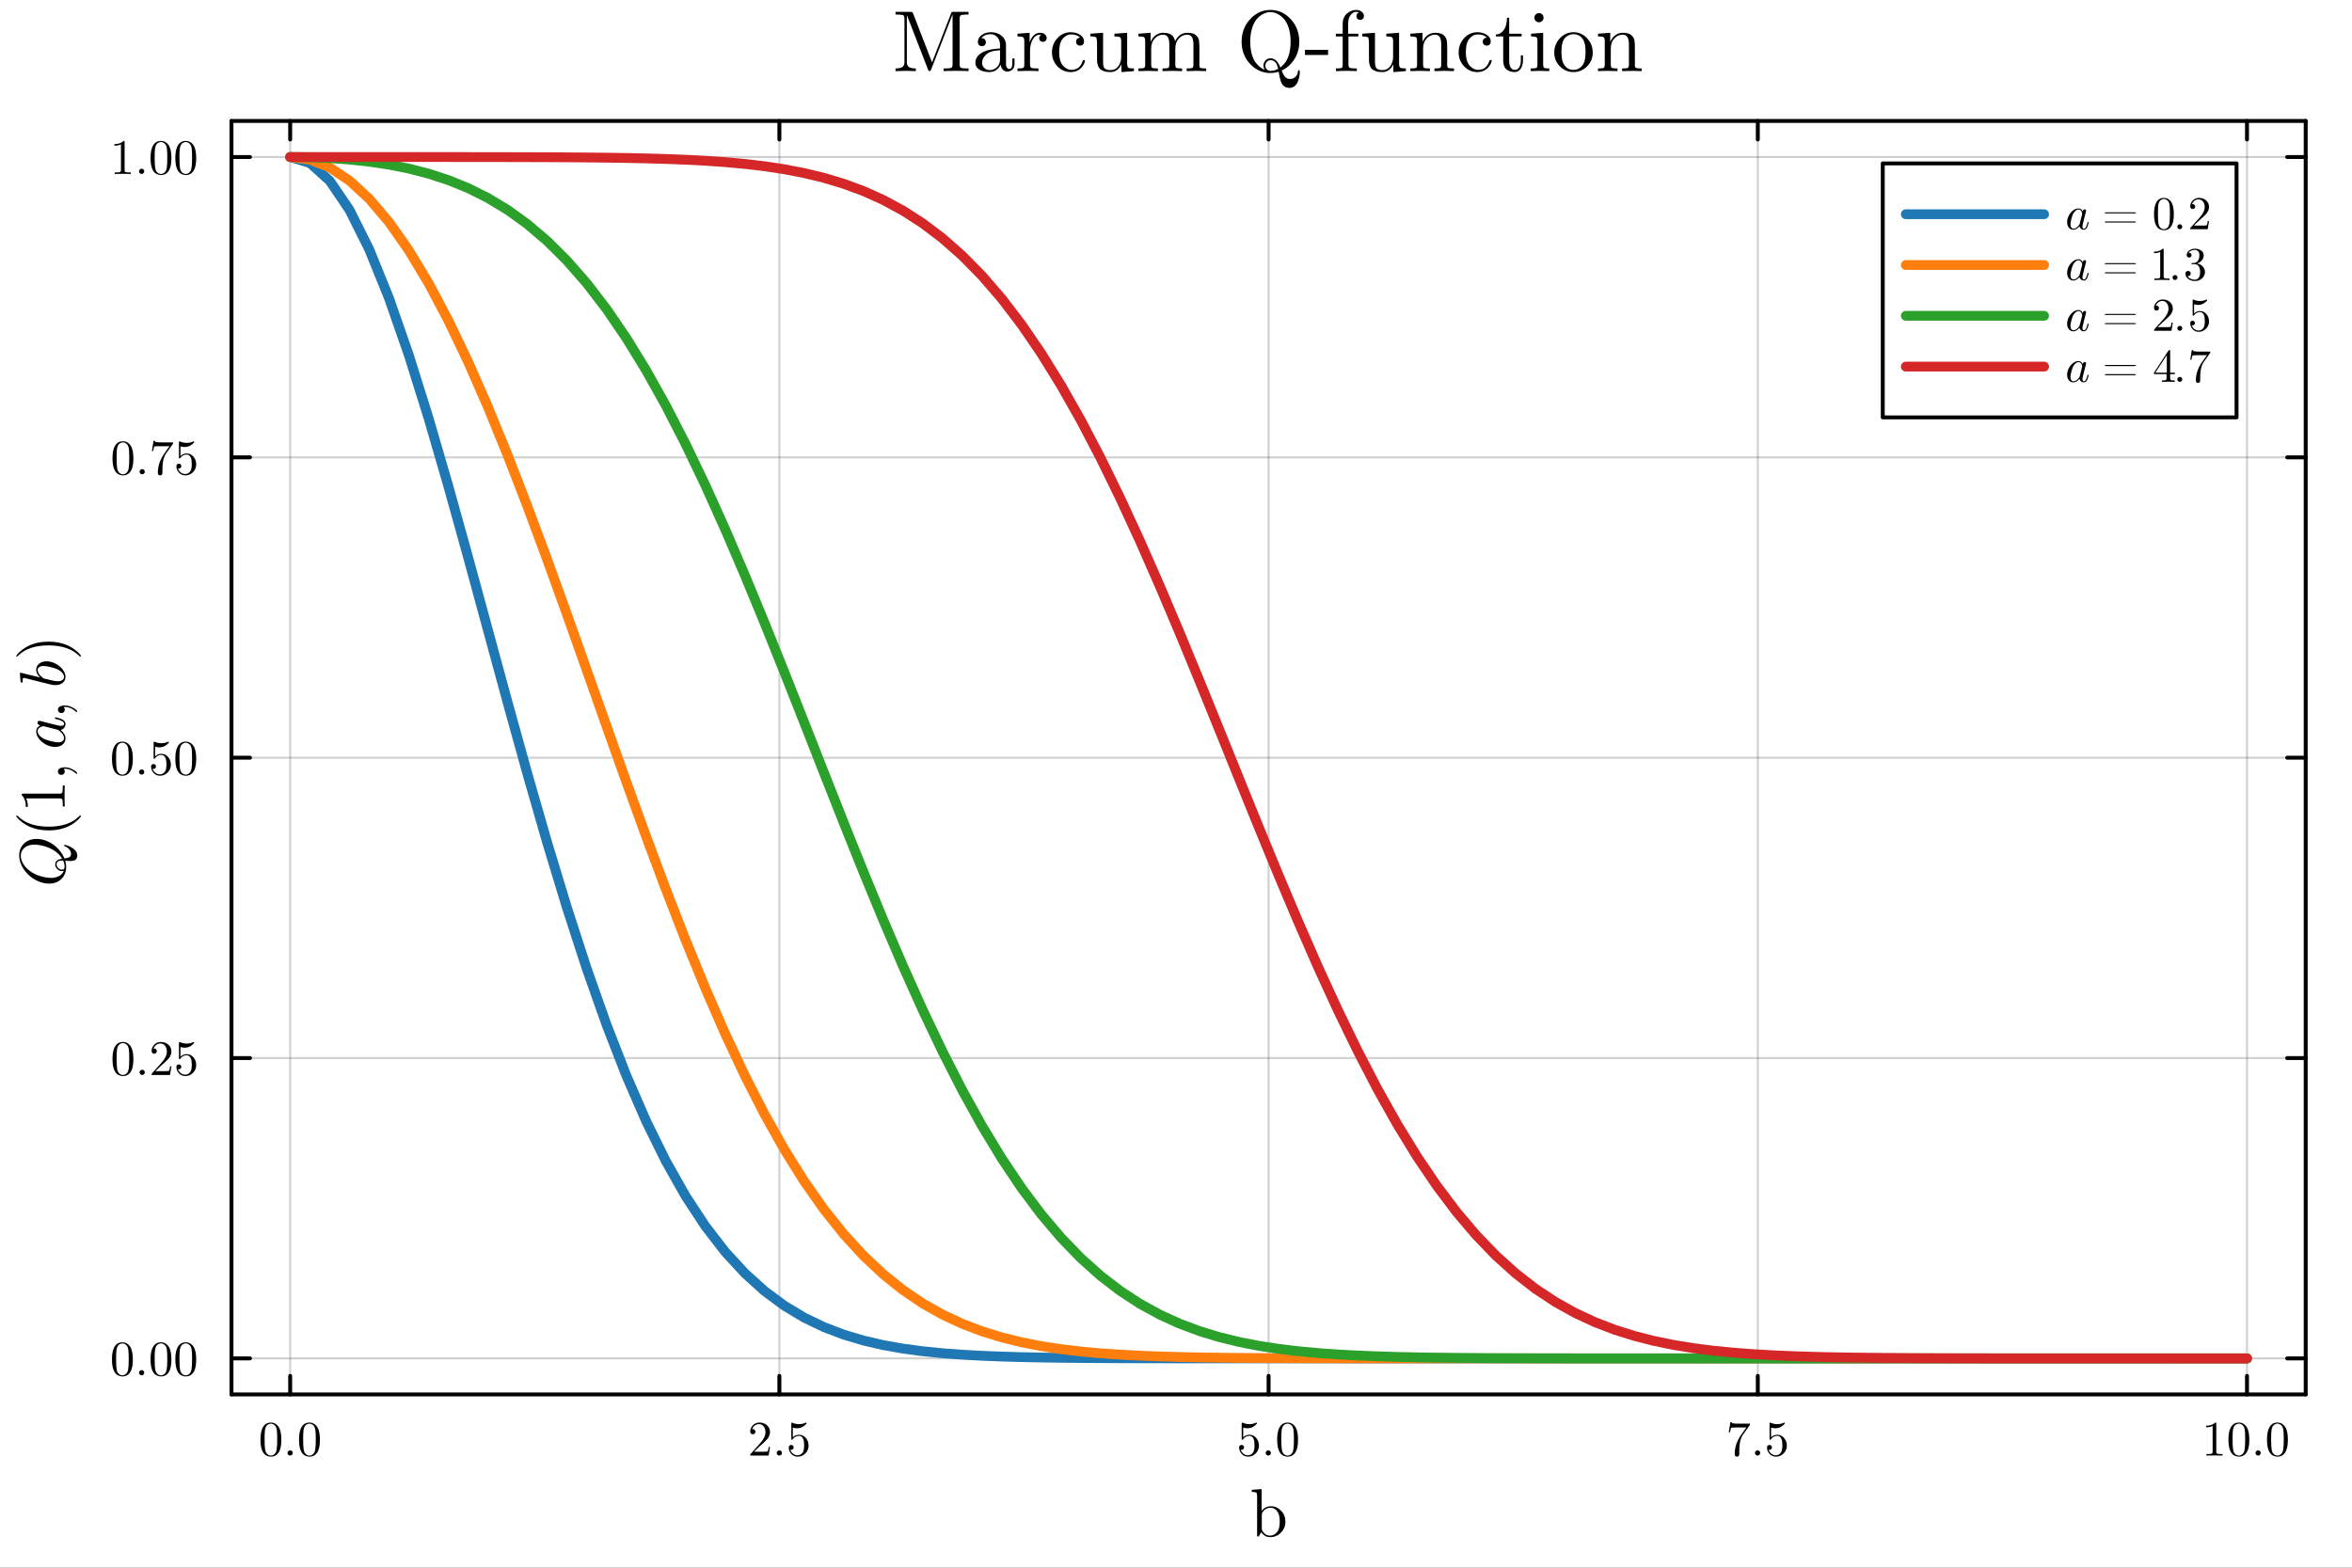 <?xml version="1.0" encoding="utf-8"?>
<svg xmlns="http://www.w3.org/2000/svg" xmlns:xlink="http://www.w3.org/1999/xlink" width="600" height="400" viewBox="0 0 2400 1600">
<rect x="0" y="0" width="2400" height="1600" fill="#333333" stroke="none"/>
<defs>
  <clipPath id="clip800">
    <rect x="0" y="0" width="2400" height="1600"/>
  </clipPath>
</defs>
<path clip-path="url(#clip800)" d="M0 1600 L2400 1600 L2400 8.88178e-14 L0 8.88178e-14  Z" fill="#ffffff" fill-rule="evenodd" fill-opacity="1"/>
<defs>
  <clipPath id="clip801">
    <rect x="480" y="0" width="1681" height="1600"/>
  </clipPath>
</defs>
<path clip-path="url(#clip800)" d="M236.203 1423.18 L2352.76 1423.18 L2352.76 123.472 L236.203 123.472  Z" fill="#ffffff" fill-rule="evenodd" fill-opacity="1"/>
<defs>
  <clipPath id="clip802">
    <rect x="236" y="123" width="2118" height="1301"/>
  </clipPath>
</defs>
<polyline clip-path="url(#clip802)" style="stroke:#000000; stroke-linecap:round; stroke-linejoin:round; stroke-width:2; stroke-opacity:0.1; fill:none" points="296.106,1423.18 296.106,123.472 "/>
<polyline clip-path="url(#clip802)" style="stroke:#000000; stroke-linecap:round; stroke-linejoin:round; stroke-width:2; stroke-opacity:0.1; fill:none" points="795.293,1423.18 795.293,123.472 "/>
<polyline clip-path="url(#clip802)" style="stroke:#000000; stroke-linecap:round; stroke-linejoin:round; stroke-width:2; stroke-opacity:0.1; fill:none" points="1294.48,1423.18 1294.48,123.472 "/>
<polyline clip-path="url(#clip802)" style="stroke:#000000; stroke-linecap:round; stroke-linejoin:round; stroke-width:2; stroke-opacity:0.1; fill:none" points="1793.67,1423.18 1793.67,123.472 "/>
<polyline clip-path="url(#clip802)" style="stroke:#000000; stroke-linecap:round; stroke-linejoin:round; stroke-width:2; stroke-opacity:0.1; fill:none" points="2292.85,1423.18 2292.85,123.472 "/>
<polyline clip-path="url(#clip802)" style="stroke:#000000; stroke-linecap:round; stroke-linejoin:round; stroke-width:2; stroke-opacity:0.1; fill:none" points="296.106,1423.18 296.106,123.472 "/>
<polyline clip-path="url(#clip802)" style="stroke:#000000; stroke-linecap:round; stroke-linejoin:round; stroke-width:2; stroke-opacity:0.1; fill:none" points="795.293,1423.18 795.293,123.472 "/>
<polyline clip-path="url(#clip802)" style="stroke:#000000; stroke-linecap:round; stroke-linejoin:round; stroke-width:2; stroke-opacity:0.1; fill:none" points="1294.48,1423.18 1294.48,123.472 "/>
<polyline clip-path="url(#clip802)" style="stroke:#000000; stroke-linecap:round; stroke-linejoin:round; stroke-width:2; stroke-opacity:0.1; fill:none" points="1793.67,1423.18 1793.67,123.472 "/>
<polyline clip-path="url(#clip802)" style="stroke:#000000; stroke-linecap:round; stroke-linejoin:round; stroke-width:2; stroke-opacity:0.1; fill:none" points="2292.85,1423.18 2292.85,123.472 "/>
<polyline clip-path="url(#clip802)" style="stroke:#000000; stroke-linecap:round; stroke-linejoin:round; stroke-width:2; stroke-opacity:0.1; fill:none" points="236.203,1386.4 2352.76,1386.4 "/>
<polyline clip-path="url(#clip802)" style="stroke:#000000; stroke-linecap:round; stroke-linejoin:round; stroke-width:2; stroke-opacity:0.1; fill:none" points="236.203,1079.86 2352.76,1079.86 "/>
<polyline clip-path="url(#clip802)" style="stroke:#000000; stroke-linecap:round; stroke-linejoin:round; stroke-width:2; stroke-opacity:0.1; fill:none" points="236.203,773.326 2352.76,773.326 "/>
<polyline clip-path="url(#clip802)" style="stroke:#000000; stroke-linecap:round; stroke-linejoin:round; stroke-width:2; stroke-opacity:0.1; fill:none" points="236.203,466.791 2352.76,466.791 "/>
<polyline clip-path="url(#clip802)" style="stroke:#000000; stroke-linecap:round; stroke-linejoin:round; stroke-width:2; stroke-opacity:0.1; fill:none" points="236.203,160.256 2352.76,160.256 "/>
<polyline clip-path="url(#clip802)" style="stroke:#000000; stroke-linecap:round; stroke-linejoin:round; stroke-width:2; stroke-opacity:0.1; fill:none" points="236.203,1386.4 2352.76,1386.4 "/>
<polyline clip-path="url(#clip802)" style="stroke:#000000; stroke-linecap:round; stroke-linejoin:round; stroke-width:2; stroke-opacity:0.1; fill:none" points="236.203,1079.86 2352.76,1079.86 "/>
<polyline clip-path="url(#clip802)" style="stroke:#000000; stroke-linecap:round; stroke-linejoin:round; stroke-width:2; stroke-opacity:0.1; fill:none" points="236.203,773.326 2352.76,773.326 "/>
<polyline clip-path="url(#clip802)" style="stroke:#000000; stroke-linecap:round; stroke-linejoin:round; stroke-width:2; stroke-opacity:0.1; fill:none" points="236.203,466.791 2352.76,466.791 "/>
<polyline clip-path="url(#clip802)" style="stroke:#000000; stroke-linecap:round; stroke-linejoin:round; stroke-width:2; stroke-opacity:0.1; fill:none" points="236.203,160.256 2352.76,160.256 "/>
<polyline clip-path="url(#clip800)" style="stroke:#000000; stroke-linecap:round; stroke-linejoin:round; stroke-width:4; stroke-opacity:1; fill:none" points="236.203,1423.18 2352.76,1423.18 "/>
<polyline clip-path="url(#clip800)" style="stroke:#000000; stroke-linecap:round; stroke-linejoin:round; stroke-width:4; stroke-opacity:1; fill:none" points="236.203,123.472 2352.76,123.472 "/>
<polyline clip-path="url(#clip800)" style="stroke:#000000; stroke-linecap:round; stroke-linejoin:round; stroke-width:4; stroke-opacity:1; fill:none" points="296.106,1423.18 296.106,1404.28 "/>
<polyline clip-path="url(#clip800)" style="stroke:#000000; stroke-linecap:round; stroke-linejoin:round; stroke-width:4; stroke-opacity:1; fill:none" points="795.293,1423.18 795.293,1404.28 "/>
<polyline clip-path="url(#clip800)" style="stroke:#000000; stroke-linecap:round; stroke-linejoin:round; stroke-width:4; stroke-opacity:1; fill:none" points="1294.48,1423.18 1294.48,1404.28 "/>
<polyline clip-path="url(#clip800)" style="stroke:#000000; stroke-linecap:round; stroke-linejoin:round; stroke-width:4; stroke-opacity:1; fill:none" points="1793.67,1423.18 1793.67,1404.28 "/>
<polyline clip-path="url(#clip800)" style="stroke:#000000; stroke-linecap:round; stroke-linejoin:round; stroke-width:4; stroke-opacity:1; fill:none" points="2292.85,1423.18 2292.85,1404.28 "/>
<polyline clip-path="url(#clip800)" style="stroke:#000000; stroke-linecap:round; stroke-linejoin:round; stroke-width:4; stroke-opacity:1; fill:none" points="296.106,123.472 296.106,142.37 "/>
<polyline clip-path="url(#clip800)" style="stroke:#000000; stroke-linecap:round; stroke-linejoin:round; stroke-width:4; stroke-opacity:1; fill:none" points="795.293,123.472 795.293,142.37 "/>
<polyline clip-path="url(#clip800)" style="stroke:#000000; stroke-linecap:round; stroke-linejoin:round; stroke-width:4; stroke-opacity:1; fill:none" points="1294.48,123.472 1294.48,142.37 "/>
<polyline clip-path="url(#clip800)" style="stroke:#000000; stroke-linecap:round; stroke-linejoin:round; stroke-width:4; stroke-opacity:1; fill:none" points="1793.67,123.472 1793.67,142.37 "/>
<polyline clip-path="url(#clip800)" style="stroke:#000000; stroke-linecap:round; stroke-linejoin:round; stroke-width:4; stroke-opacity:1; fill:none" points="2292.85,123.472 2292.85,142.37 "/>
<path clip-path="url(#clip800)" d="M265.782 1469.4 Q265.782 1461.96 267.66 1457.91 Q270.278 1451.88 276.454 1451.88 Q277.763 1451.88 279.122 1452.26 Q280.505 1452.6 282.235 1453.96 Q283.989 1455.32 285.051 1457.54 Q287.077 1461.84 287.077 1469.4 Q287.077 1476.79 285.199 1480.81 Q282.457 1486.69 276.405 1486.69 Q274.132 1486.69 271.81 1485.53 Q269.512 1484.37 268.055 1481.58 Q265.782 1477.4 265.782 1469.4 M269.982 1468.78 Q269.982 1476.41 270.525 1479.45 Q271.143 1482.74 272.823 1484.17 Q274.527 1485.58 276.405 1485.58 Q278.43 1485.58 280.11 1484.07 Q281.815 1482.54 282.333 1479.26 Q282.902 1476.02 282.877 1468.78 Q282.877 1461.74 282.383 1458.92 Q281.716 1455.64 279.937 1454.33 Q278.183 1453 276.405 1453 Q275.738 1453 275.021 1453.19 Q274.33 1453.39 273.317 1453.96 Q272.304 1454.53 271.513 1455.94 Q270.748 1457.34 270.377 1459.47 Q269.982 1462.21 269.982 1468.78 Z" fill="#000000" fill-rule="nonzero" fill-opacity="1" /><path clip-path="url(#clip800)" d="M294.166 1484.76 Q293.401 1483.95 293.401 1482.89 Q293.401 1481.82 294.166 1481.06 Q294.932 1480.27 296.093 1480.27 Q297.205 1480.27 297.946 1481.01 Q298.712 1481.73 298.712 1482.91 Q298.712 1484.07 297.897 1484.84 Q297.106 1485.58 296.093 1485.58 Q294.932 1485.58 294.166 1484.76 Z" fill="#000000" fill-rule="nonzero" fill-opacity="1" /><path clip-path="url(#clip800)" d="M305.135 1469.4 Q305.135 1461.96 307.012 1457.91 Q309.631 1451.88 315.807 1451.88 Q317.116 1451.88 318.474 1452.26 Q319.858 1452.6 321.587 1453.96 Q323.341 1455.32 324.403 1457.54 Q326.429 1461.84 326.429 1469.4 Q326.429 1476.79 324.552 1480.81 Q321.809 1486.69 315.757 1486.69 Q313.484 1486.69 311.162 1485.53 Q308.865 1484.37 307.407 1481.58 Q305.135 1477.4 305.135 1469.4 M309.334 1468.78 Q309.334 1476.41 309.878 1479.45 Q310.495 1482.74 312.175 1484.17 Q313.88 1485.58 315.757 1485.58 Q317.783 1485.58 319.463 1484.07 Q321.167 1482.54 321.686 1479.26 Q322.254 1476.02 322.229 1468.78 Q322.229 1461.74 321.735 1458.92 Q321.068 1455.64 319.29 1454.33 Q317.536 1453 315.757 1453 Q315.09 1453 314.374 1453.19 Q313.682 1453.39 312.669 1453.96 Q311.656 1454.53 310.866 1455.94 Q310.1 1457.34 309.729 1459.47 Q309.334 1462.21 309.334 1468.78 Z" fill="#000000" fill-rule="nonzero" fill-opacity="1" /><path clip-path="url(#clip800)" d="M765.513 1485.58 Q765.513 1484.67 765.587 1484.39 Q765.686 1484.12 766.081 1483.7 L775.789 1472.88 Q781.1 1466.9 781.1 1461.69 Q781.1 1458.31 779.322 1455.89 Q777.568 1453.47 774.332 1453.47 Q772.108 1453.47 770.231 1454.82 Q768.354 1456.18 767.489 1458.6 Q767.637 1458.55 768.156 1458.55 Q769.416 1458.55 770.107 1459.34 Q770.824 1460.14 770.824 1461.2 Q770.824 1462.56 769.935 1463.22 Q769.07 1463.87 768.205 1463.87 Q767.859 1463.87 767.39 1463.79 Q766.945 1463.72 766.229 1463.03 Q765.513 1462.31 765.513 1461.05 Q765.513 1457.52 768.181 1454.7 Q770.873 1451.88 774.974 1451.88 Q779.618 1451.88 782.657 1454.65 Q785.72 1457.39 785.72 1461.69 Q785.72 1463.2 785.251 1464.58 Q784.806 1465.94 784.188 1467 Q783.596 1468.07 781.965 1469.77 Q780.335 1471.47 779.025 1472.68 Q777.716 1473.9 774.776 1476.46 L769.416 1481.68 L778.531 1481.68 Q782.978 1481.68 783.324 1481.28 Q783.818 1480.57 784.435 1476.79 L785.72 1476.79 L784.287 1485.58 L765.513 1485.58 Z" fill="#000000" fill-rule="nonzero" fill-opacity="1" /><path clip-path="url(#clip800)" d="M793.353 1484.76 Q792.588 1483.95 792.588 1482.89 Q792.588 1481.82 793.353 1481.06 Q794.119 1480.27 795.28 1480.27 Q796.392 1480.27 797.133 1481.01 Q797.899 1481.73 797.899 1482.91 Q797.899 1484.07 797.084 1484.84 Q796.293 1485.58 795.28 1485.58 Q794.119 1485.58 793.353 1484.76 Z" fill="#000000" fill-rule="nonzero" fill-opacity="1" /><path clip-path="url(#clip800)" d="M804.865 1477.43 Q804.865 1475.92 805.68 1475.35 Q806.496 1474.76 807.36 1474.76 Q808.521 1474.76 809.188 1475.5 Q809.88 1476.22 809.88 1477.23 Q809.88 1478.24 809.188 1478.98 Q808.521 1479.7 807.36 1479.7 Q806.792 1479.7 806.496 1479.6 Q807.163 1481.92 809.188 1483.6 Q811.239 1485.28 813.931 1485.28 Q817.316 1485.28 819.341 1482 Q820.552 1479.87 820.552 1475.06 Q820.552 1470.81 819.638 1468.68 Q818.23 1465.45 815.339 1465.45 Q811.239 1465.45 808.818 1468.98 Q808.521 1469.42 808.175 1469.45 Q807.681 1469.45 807.558 1469.18 Q807.459 1468.88 807.459 1468.11 L807.459 1453.14 Q807.459 1451.93 807.953 1451.93 Q808.151 1451.93 808.571 1452.08 Q811.757 1453.49 815.29 1453.51 Q818.921 1453.51 822.182 1452.03 Q822.429 1451.88 822.577 1451.88 Q823.071 1451.88 823.096 1452.45 Q823.096 1452.65 822.676 1453.24 Q822.281 1453.81 821.416 1454.58 Q820.552 1455.32 819.44 1456.03 Q818.328 1456.75 816.698 1457.25 Q815.092 1457.71 813.314 1457.71 Q811.189 1457.71 809.015 1457.05 L809.015 1466.9 Q811.634 1464.33 815.438 1464.33 Q819.489 1464.33 822.281 1467.6 Q825.072 1470.86 825.072 1475.4 Q825.072 1480.17 821.762 1483.43 Q818.477 1486.69 814.03 1486.69 Q809.979 1486.69 807.41 1483.8 Q804.865 1480.91 804.865 1477.43 Z" fill="#000000" fill-rule="nonzero" fill-opacity="1" /><path clip-path="url(#clip800)" d="M1264.43 1477.43 Q1264.43 1475.92 1265.24 1475.35 Q1266.06 1474.76 1266.92 1474.76 Q1268.08 1474.76 1268.75 1475.5 Q1269.44 1476.22 1269.44 1477.23 Q1269.44 1478.24 1268.75 1478.98 Q1268.08 1479.7 1266.92 1479.7 Q1266.35 1479.7 1266.06 1479.6 Q1266.73 1481.92 1268.75 1483.6 Q1270.8 1485.28 1273.49 1485.28 Q1276.88 1485.28 1278.9 1482 Q1280.11 1479.87 1280.11 1475.06 Q1280.11 1470.81 1279.2 1468.68 Q1277.79 1465.45 1274.9 1465.45 Q1270.8 1465.45 1268.38 1468.98 Q1268.08 1469.42 1267.74 1469.45 Q1267.24 1469.45 1267.12 1469.18 Q1267.02 1468.88 1267.02 1468.11 L1267.02 1453.14 Q1267.02 1451.93 1267.52 1451.93 Q1267.71 1451.93 1268.13 1452.08 Q1271.32 1453.49 1274.85 1453.51 Q1278.48 1453.51 1281.74 1452.03 Q1281.99 1451.88 1282.14 1451.88 Q1282.63 1451.88 1282.66 1452.45 Q1282.66 1452.65 1282.24 1453.24 Q1281.84 1453.81 1280.98 1454.58 Q1280.11 1455.32 1279 1456.03 Q1277.89 1456.75 1276.26 1457.25 Q1274.66 1457.71 1272.88 1457.71 Q1270.75 1457.71 1268.58 1457.05 L1268.58 1466.9 Q1271.2 1464.33 1275 1464.33 Q1279.05 1464.33 1281.84 1467.6 Q1284.64 1470.86 1284.64 1475.4 Q1284.64 1480.17 1281.32 1483.43 Q1278.04 1486.69 1273.59 1486.69 Q1269.54 1486.69 1266.97 1483.8 Q1264.43 1480.91 1264.43 1477.43 Z" fill="#000000" fill-rule="nonzero" fill-opacity="1" /><path clip-path="url(#clip800)" d="M1292.27 1484.76 Q1291.5 1483.95 1291.5 1482.89 Q1291.5 1481.82 1292.27 1481.06 Q1293.03 1480.27 1294.2 1480.27 Q1295.31 1480.27 1296.05 1481.01 Q1296.81 1481.73 1296.81 1482.91 Q1296.81 1484.07 1296 1484.84 Q1295.21 1485.58 1294.2 1485.58 Q1293.03 1485.58 1292.27 1484.76 Z" fill="#000000" fill-rule="nonzero" fill-opacity="1" /><path clip-path="url(#clip800)" d="M1303.24 1469.4 Q1303.24 1461.96 1305.11 1457.91 Q1307.73 1451.88 1313.91 1451.88 Q1315.22 1451.88 1316.58 1452.26 Q1317.96 1452.6 1319.69 1453.96 Q1321.44 1455.32 1322.51 1457.54 Q1324.53 1461.84 1324.53 1469.4 Q1324.53 1476.79 1322.65 1480.81 Q1319.91 1486.69 1313.86 1486.69 Q1311.59 1486.69 1309.26 1485.53 Q1306.97 1484.37 1305.51 1481.58 Q1303.24 1477.4 1303.24 1469.4 M1307.44 1468.78 Q1307.44 1476.41 1307.98 1479.45 Q1308.6 1482.74 1310.28 1484.17 Q1311.98 1485.58 1313.86 1485.58 Q1315.88 1485.58 1317.56 1484.07 Q1319.27 1482.54 1319.79 1479.26 Q1320.36 1476.02 1320.33 1468.78 Q1320.33 1461.74 1319.84 1458.92 Q1319.17 1455.64 1317.39 1454.33 Q1315.64 1453 1313.86 1453 Q1313.19 1453 1312.48 1453.19 Q1311.78 1453.39 1310.77 1453.96 Q1309.76 1454.53 1308.97 1455.94 Q1308.2 1457.34 1307.83 1459.47 Q1307.44 1462.21 1307.44 1468.78 Z" fill="#000000" fill-rule="nonzero" fill-opacity="1" /><path clip-path="url(#clip800)" d="M1764.05 1461.79 L1765.7 1451.39 L1766.96 1451.39 Q1767.11 1452.01 1767.36 1452.28 Q1767.63 1452.55 1769.06 1452.77 Q1770.52 1453 1773.46 1453 L1785.74 1453 Q1785.74 1454.16 1785.29 1454.77 L1778.45 1464.38 Q1776.28 1467.42 1775.31 1473.03 Q1774.74 1476.79 1774.77 1481.33 L1774.77 1483.9 Q1774.77 1486.69 1772.42 1486.69 Q1770.1 1486.69 1770.1 1483.9 Q1770.1 1474.24 1776.32 1464.88 Q1776.99 1463.91 1779.44 1460.48 Q1781.91 1457.05 1782.01 1456.9 L1771.53 1456.9 Q1766.94 1456.9 1766.57 1457.2 Q1766.07 1457.64 1765.31 1461.79 L1764.05 1461.79 Z" fill="#000000" fill-rule="nonzero" fill-opacity="1" /><path clip-path="url(#clip800)" d="M1791.57 1484.76 Q1790.8 1483.95 1790.8 1482.89 Q1790.8 1481.82 1791.57 1481.06 Q1792.33 1480.27 1793.49 1480.27 Q1794.61 1480.27 1795.35 1481.01 Q1796.11 1481.73 1796.11 1482.91 Q1796.11 1484.07 1795.3 1484.84 Q1794.51 1485.58 1793.49 1485.58 Q1792.33 1485.58 1791.57 1484.76 Z" fill="#000000" fill-rule="nonzero" fill-opacity="1" /><path clip-path="url(#clip800)" d="M1803.08 1477.43 Q1803.08 1475.92 1803.89 1475.35 Q1804.71 1474.76 1805.57 1474.76 Q1806.73 1474.76 1807.4 1475.5 Q1808.09 1476.22 1808.09 1477.23 Q1808.09 1478.24 1807.4 1478.98 Q1806.73 1479.7 1805.57 1479.7 Q1805.01 1479.7 1804.71 1479.6 Q1805.38 1481.92 1807.4 1483.6 Q1809.45 1485.28 1812.14 1485.28 Q1815.53 1485.28 1817.55 1482 Q1818.77 1479.87 1818.77 1475.06 Q1818.77 1470.81 1817.85 1468.68 Q1816.44 1465.45 1813.55 1465.45 Q1809.45 1465.45 1807.03 1468.98 Q1806.73 1469.42 1806.39 1469.45 Q1805.89 1469.45 1805.77 1469.18 Q1805.67 1468.88 1805.67 1468.11 L1805.67 1453.14 Q1805.67 1451.93 1806.17 1451.93 Q1806.36 1451.93 1806.78 1452.08 Q1809.97 1453.49 1813.5 1453.51 Q1817.13 1453.51 1820.4 1452.03 Q1820.64 1451.88 1820.79 1451.88 Q1821.28 1451.88 1821.31 1452.45 Q1821.31 1452.65 1820.89 1453.24 Q1820.49 1453.81 1819.63 1454.58 Q1818.77 1455.32 1817.65 1456.03 Q1816.54 1456.75 1814.91 1457.25 Q1813.31 1457.71 1811.53 1457.71 Q1809.4 1457.71 1807.23 1457.05 L1807.23 1466.9 Q1809.85 1464.33 1813.65 1464.33 Q1817.7 1464.33 1820.49 1467.6 Q1823.29 1470.86 1823.29 1475.4 Q1823.29 1480.17 1819.98 1483.43 Q1816.69 1486.69 1812.24 1486.69 Q1808.19 1486.69 1805.62 1483.8 Q1803.08 1480.91 1803.08 1477.43 Z" fill="#000000" fill-rule="nonzero" fill-opacity="1" /><path clip-path="url(#clip800)" d="M2251.14 1456.7 L2251.14 1455.12 Q2257.22 1455.12 2260.36 1451.88 Q2261.22 1451.88 2261.37 1452.08 Q2261.52 1452.28 2261.52 1453.19 L2261.52 1481.58 Q2261.52 1483.08 2262.26 1483.55 Q2263 1484.02 2266.24 1484.02 L2267.84 1484.02 L2267.84 1485.58 Q2266.06 1485.43 2259.64 1485.43 Q2253.22 1485.43 2251.46 1485.58 L2251.46 1484.02 L2253.07 1484.02 Q2256.26 1484.02 2257.02 1483.58 Q2257.79 1483.11 2257.79 1481.58 L2257.79 1455.37 Q2255.14 1456.7 2251.14 1456.7 Z" fill="#000000" fill-rule="nonzero" fill-opacity="1" /><path clip-path="url(#clip800)" d="M2273.92 1469.4 Q2273.92 1461.96 2275.8 1457.91 Q2278.41 1451.88 2284.59 1451.88 Q2285.9 1451.88 2287.26 1452.26 Q2288.64 1452.6 2290.37 1453.96 Q2292.12 1455.32 2293.19 1457.54 Q2295.21 1461.84 2295.21 1469.4 Q2295.21 1476.79 2293.34 1480.81 Q2290.59 1486.69 2284.54 1486.69 Q2282.27 1486.69 2279.95 1485.53 Q2277.65 1484.37 2276.19 1481.58 Q2273.92 1477.4 2273.92 1469.4 M2278.12 1468.78 Q2278.12 1476.41 2278.66 1479.45 Q2279.28 1482.74 2280.96 1484.17 Q2282.66 1485.58 2284.54 1485.58 Q2286.57 1485.58 2288.25 1484.07 Q2289.95 1482.54 2290.47 1479.26 Q2291.04 1476.02 2291.01 1468.78 Q2291.01 1461.74 2290.52 1458.92 Q2289.85 1455.64 2288.07 1454.33 Q2286.32 1453 2284.54 1453 Q2283.87 1453 2283.16 1453.19 Q2282.47 1453.39 2281.45 1453.96 Q2280.44 1454.53 2279.65 1455.94 Q2278.88 1457.34 2278.51 1459.47 Q2278.12 1462.21 2278.12 1468.78 Z" fill="#000000" fill-rule="nonzero" fill-opacity="1" /><path clip-path="url(#clip800)" d="M2302.3 1484.76 Q2301.54 1483.95 2301.54 1482.89 Q2301.54 1481.82 2302.3 1481.06 Q2303.07 1480.27 2304.23 1480.27 Q2305.34 1480.27 2306.08 1481.01 Q2306.85 1481.73 2306.85 1482.91 Q2306.85 1484.07 2306.03 1484.84 Q2305.24 1485.58 2304.23 1485.58 Q2303.07 1485.58 2302.3 1484.76 Z" fill="#000000" fill-rule="nonzero" fill-opacity="1" /><path clip-path="url(#clip800)" d="M2313.27 1469.4 Q2313.27 1461.96 2315.15 1457.91 Q2317.77 1451.88 2323.94 1451.88 Q2325.25 1451.88 2326.61 1452.26 Q2327.99 1452.6 2329.72 1453.96 Q2331.48 1455.32 2332.54 1457.54 Q2334.57 1461.84 2334.57 1469.4 Q2334.57 1476.79 2332.69 1480.81 Q2329.95 1486.69 2323.89 1486.69 Q2321.62 1486.69 2319.3 1485.53 Q2317 1484.37 2315.54 1481.58 Q2313.27 1477.4 2313.27 1469.4 M2317.47 1468.78 Q2317.47 1476.41 2318.01 1479.45 Q2318.63 1482.74 2320.31 1484.17 Q2322.02 1485.58 2323.89 1485.58 Q2325.92 1485.58 2327.6 1484.07 Q2329.3 1482.54 2329.82 1479.26 Q2330.39 1476.02 2330.37 1468.78 Q2330.37 1461.74 2329.87 1458.92 Q2329.2 1455.64 2327.43 1454.33 Q2325.67 1453 2323.89 1453 Q2323.23 1453 2322.51 1453.19 Q2321.82 1453.39 2320.81 1453.96 Q2319.79 1454.53 2319 1455.94 Q2318.24 1457.34 2317.87 1459.47 Q2317.47 1462.21 2317.47 1468.78 Z" fill="#000000" fill-rule="nonzero" fill-opacity="1" /><path clip-path="url(#clip800)" d="M1277.33 1522.7 L1277.33 1520.52 L1287.35 1519.78 L1287.35 1541.82 Q1291.39 1537.3 1296.89 1537.3 Q1302.87 1537.3 1307.25 1541.89 Q1311.63 1546.47 1311.63 1553.03 Q1311.63 1559.65 1307.05 1564.24 Q1302.46 1568.83 1296.11 1568.83 Q1290.34 1568.83 1287.01 1563.73 Q1284.56 1567.98 1284.49 1568.04 L1282.76 1568.04 L1282.76 1526.57 Q1282.76 1523.99 1281.84 1523.34 Q1280.93 1522.7 1277.33 1522.7 M1287.55 1560.13 Q1287.55 1561.59 1288.54 1563.05 Q1291.29 1567.26 1295.77 1567.26 Q1295.8 1567.26 1295.84 1567.26 Q1300.7 1567.26 1303.72 1562.81 Q1305.86 1559.48 1305.86 1552.96 Q1305.86 1546.51 1303.85 1543.28 Q1301.07 1538.83 1296.55 1538.83 Q1291.46 1538.83 1288.33 1543.28 Q1287.55 1544.4 1287.55 1545.8 L1287.55 1560.13 Z" fill="#000000" fill-rule="nonzero" fill-opacity="1" /><polyline clip-path="url(#clip800)" style="stroke:#000000; stroke-linecap:round; stroke-linejoin:round; stroke-width:4; stroke-opacity:1; fill:none" points="236.203,1423.18 236.203,123.472 "/>
<polyline clip-path="url(#clip800)" style="stroke:#000000; stroke-linecap:round; stroke-linejoin:round; stroke-width:4; stroke-opacity:1; fill:none" points="2352.76,1423.18 2352.76,123.472 "/>
<polyline clip-path="url(#clip800)" style="stroke:#000000; stroke-linecap:round; stroke-linejoin:round; stroke-width:4; stroke-opacity:1; fill:none" points="236.203,1386.4 255.101,1386.4 "/>
<polyline clip-path="url(#clip800)" style="stroke:#000000; stroke-linecap:round; stroke-linejoin:round; stroke-width:4; stroke-opacity:1; fill:none" points="236.203,1079.86 255.101,1079.86 "/>
<polyline clip-path="url(#clip800)" style="stroke:#000000; stroke-linecap:round; stroke-linejoin:round; stroke-width:4; stroke-opacity:1; fill:none" points="236.203,773.326 255.101,773.326 "/>
<polyline clip-path="url(#clip800)" style="stroke:#000000; stroke-linecap:round; stroke-linejoin:round; stroke-width:4; stroke-opacity:1; fill:none" points="236.203,466.791 255.101,466.791 "/>
<polyline clip-path="url(#clip800)" style="stroke:#000000; stroke-linecap:round; stroke-linejoin:round; stroke-width:4; stroke-opacity:1; fill:none" points="236.203,160.256 255.101,160.256 "/>
<polyline clip-path="url(#clip800)" style="stroke:#000000; stroke-linecap:round; stroke-linejoin:round; stroke-width:4; stroke-opacity:1; fill:none" points="2352.76,1386.4 2333.86,1386.4 "/>
<polyline clip-path="url(#clip800)" style="stroke:#000000; stroke-linecap:round; stroke-linejoin:round; stroke-width:4; stroke-opacity:1; fill:none" points="2352.76,1079.86 2333.86,1079.86 "/>
<polyline clip-path="url(#clip800)" style="stroke:#000000; stroke-linecap:round; stroke-linejoin:round; stroke-width:4; stroke-opacity:1; fill:none" points="2352.76,773.326 2333.86,773.326 "/>
<polyline clip-path="url(#clip800)" style="stroke:#000000; stroke-linecap:round; stroke-linejoin:round; stroke-width:4; stroke-opacity:1; fill:none" points="2352.76,466.791 2333.86,466.791 "/>
<polyline clip-path="url(#clip800)" style="stroke:#000000; stroke-linecap:round; stroke-linejoin:round; stroke-width:4; stroke-opacity:1; fill:none" points="2352.76,160.256 2333.86,160.256 "/>
<path clip-path="url(#clip800)" d="M114.26 1387.49 Q114.26 1380.06 116.138 1376.01 Q118.756 1369.98 124.932 1369.98 Q126.241 1369.98 127.6 1370.35 Q128.983 1370.7 130.713 1372.06 Q132.467 1373.41 133.529 1375.64 Q135.554 1379.94 135.554 1387.49 Q135.554 1394.88 133.677 1398.91 Q130.935 1404.79 124.883 1404.79 Q122.61 1404.79 120.288 1403.63 Q117.99 1402.47 116.533 1399.67 Q114.26 1395.5 114.26 1387.49 M118.46 1386.88 Q118.46 1394.51 119.003 1397.55 Q119.621 1400.83 121.301 1402.27 Q123.005 1403.68 124.883 1403.68 Q126.908 1403.68 128.588 1402.17 Q130.293 1400.64 130.811 1397.35 Q131.38 1394.12 131.355 1386.88 Q131.355 1379.84 130.861 1377.02 Q130.194 1373.74 128.415 1372.43 Q126.661 1371.09 124.883 1371.09 Q124.216 1371.09 123.499 1371.29 Q122.808 1371.49 121.795 1372.06 Q120.782 1372.62 119.991 1374.03 Q119.226 1375.44 118.855 1377.56 Q118.46 1380.31 118.46 1386.88 Z" fill="#000000" fill-rule="nonzero" fill-opacity="1" /><path clip-path="url(#clip800)" d="M142.644 1402.86 Q141.879 1402.05 141.879 1400.98 Q141.879 1399.92 142.644 1399.15 Q143.41 1398.36 144.571 1398.36 Q145.683 1398.36 146.424 1399.11 Q147.19 1399.82 147.19 1401.01 Q147.19 1402.17 146.375 1402.93 Q145.584 1403.68 144.571 1403.68 Q143.41 1403.68 142.644 1402.86 Z" fill="#000000" fill-rule="nonzero" fill-opacity="1" /><path clip-path="url(#clip800)" d="M153.613 1387.49 Q153.613 1380.06 155.49 1376.01 Q158.109 1369.98 164.284 1369.98 Q165.594 1369.98 166.952 1370.35 Q168.336 1370.7 170.065 1372.06 Q171.819 1373.41 172.881 1375.64 Q174.907 1379.94 174.907 1387.49 Q174.907 1394.88 173.029 1398.91 Q170.287 1404.79 164.235 1404.79 Q161.962 1404.79 159.64 1403.63 Q157.343 1402.47 155.885 1399.67 Q153.613 1395.5 153.613 1387.49 M157.812 1386.88 Q157.812 1394.51 158.356 1397.55 Q158.973 1400.83 160.653 1402.27 Q162.358 1403.68 164.235 1403.68 Q166.261 1403.68 167.941 1402.17 Q169.645 1400.64 170.164 1397.35 Q170.732 1394.12 170.707 1386.88 Q170.707 1379.84 170.213 1377.02 Q169.546 1373.74 167.768 1372.43 Q166.014 1371.09 164.235 1371.09 Q163.568 1371.09 162.852 1371.29 Q162.16 1371.49 161.147 1372.06 Q160.134 1372.62 159.344 1374.03 Q158.578 1375.44 158.207 1377.56 Q157.812 1380.31 157.812 1386.88 Z" fill="#000000" fill-rule="nonzero" fill-opacity="1" /><path clip-path="url(#clip800)" d="M178.909 1387.49 Q178.909 1380.06 180.786 1376.01 Q183.405 1369.98 189.581 1369.98 Q190.89 1369.98 192.249 1370.35 Q193.632 1370.7 195.361 1372.06 Q197.115 1373.41 198.177 1375.64 Q200.203 1379.94 200.203 1387.49 Q200.203 1394.88 198.326 1398.91 Q195.584 1404.79 189.531 1404.79 Q187.259 1404.79 184.936 1403.63 Q182.639 1402.47 181.182 1399.67 Q178.909 1395.5 178.909 1387.49 M183.108 1386.88 Q183.108 1394.51 183.652 1397.55 Q184.269 1400.83 185.949 1402.27 Q187.654 1403.68 189.531 1403.68 Q191.557 1403.68 193.237 1402.17 Q194.941 1400.64 195.46 1397.35 Q196.028 1394.12 196.004 1386.88 Q196.004 1379.84 195.51 1377.02 Q194.843 1373.74 193.064 1372.43 Q191.31 1371.09 189.531 1371.09 Q188.864 1371.09 188.148 1371.29 Q187.456 1371.49 186.443 1372.06 Q185.431 1372.62 184.64 1374.03 Q183.874 1375.44 183.504 1377.56 Q183.108 1380.31 183.108 1386.88 Z" fill="#000000" fill-rule="nonzero" fill-opacity="1" /><path clip-path="url(#clip800)" d="M114.804 1080.96 Q114.804 1073.52 116.681 1069.47 Q119.3 1063.45 125.475 1063.45 Q126.785 1063.45 128.143 1063.82 Q129.527 1064.16 131.256 1065.52 Q133.01 1066.88 134.072 1069.1 Q136.098 1073.4 136.098 1080.96 Q136.098 1088.35 134.22 1092.37 Q131.478 1098.25 125.426 1098.25 Q123.153 1098.25 120.831 1097.09 Q118.534 1095.93 117.076 1093.14 Q114.804 1088.96 114.804 1080.96 M119.003 1080.34 Q119.003 1087.98 119.547 1091.01 Q120.164 1094.3 121.844 1095.73 Q123.549 1097.14 125.426 1097.14 Q127.452 1097.14 129.132 1095.63 Q130.836 1094.1 131.355 1090.82 Q131.923 1087.58 131.898 1080.34 Q131.898 1073.3 131.404 1070.49 Q130.737 1067.2 128.959 1065.89 Q127.205 1064.56 125.426 1064.56 Q124.759 1064.56 124.043 1064.75 Q123.351 1064.95 122.338 1065.52 Q121.325 1066.09 120.535 1067.5 Q119.769 1068.9 119.398 1071.03 Q119.003 1073.77 119.003 1080.34 Z" fill="#000000" fill-rule="nonzero" fill-opacity="1" /><path clip-path="url(#clip800)" d="M143.188 1096.33 Q142.422 1095.51 142.422 1094.45 Q142.422 1093.39 143.188 1092.62 Q143.954 1091.83 145.115 1091.83 Q146.226 1091.83 146.967 1092.57 Q147.733 1093.29 147.733 1094.47 Q147.733 1095.63 146.918 1096.4 Q146.127 1097.14 145.115 1097.14 Q143.954 1097.14 143.188 1096.33 Z" fill="#000000" fill-rule="nonzero" fill-opacity="1" /><path clip-path="url(#clip800)" d="M154.7 1097.14 Q154.7 1096.23 154.774 1095.96 Q154.872 1095.68 155.268 1095.26 L164.976 1084.44 Q170.287 1078.47 170.287 1073.25 Q170.287 1069.87 168.509 1067.45 Q166.755 1065.03 163.519 1065.03 Q161.295 1065.03 159.418 1066.39 Q157.54 1067.74 156.676 1070.16 Q156.824 1070.12 157.343 1070.12 Q158.603 1070.12 159.294 1070.91 Q160.011 1071.7 160.011 1072.76 Q160.011 1074.12 159.121 1074.78 Q158.257 1075.43 157.392 1075.43 Q157.046 1075.43 156.577 1075.35 Q156.132 1075.28 155.416 1074.59 Q154.7 1073.87 154.7 1072.61 Q154.7 1069.08 157.368 1066.26 Q160.06 1063.45 164.161 1063.45 Q168.805 1063.45 171.844 1066.21 Q174.907 1068.95 174.907 1073.25 Q174.907 1074.76 174.438 1076.14 Q173.993 1077.5 173.375 1078.56 Q172.782 1079.63 171.152 1081.33 Q169.522 1083.04 168.212 1084.25 Q166.903 1085.46 163.963 1088.03 L158.603 1093.24 L167.718 1093.24 Q172.165 1093.24 172.511 1092.84 Q173.005 1092.13 173.622 1088.35 L174.907 1088.35 L173.474 1097.14 L154.7 1097.14 Z" fill="#000000" fill-rule="nonzero" fill-opacity="1" /><path clip-path="url(#clip800)" d="M179.996 1088.99 Q179.996 1087.48 180.811 1086.91 Q181.626 1086.32 182.491 1086.32 Q183.652 1086.32 184.319 1087.06 Q185.011 1087.78 185.011 1088.79 Q185.011 1089.8 184.319 1090.55 Q183.652 1091.26 182.491 1091.26 Q181.923 1091.26 181.626 1091.16 Q182.293 1093.48 184.319 1095.16 Q186.369 1096.84 189.062 1096.84 Q192.446 1096.84 194.472 1093.56 Q195.682 1091.43 195.682 1086.62 Q195.682 1082.37 194.768 1080.24 Q193.36 1077.01 190.47 1077.01 Q186.369 1077.01 183.948 1080.54 Q183.652 1080.98 183.306 1081.01 Q182.812 1081.01 182.688 1080.74 Q182.59 1080.44 182.59 1079.68 L182.59 1064.71 Q182.59 1063.49 183.084 1063.49 Q183.281 1063.49 183.701 1063.64 Q186.888 1065.05 190.421 1065.08 Q194.052 1065.08 197.313 1063.59 Q197.56 1063.45 197.708 1063.45 Q198.202 1063.45 198.227 1064.01 Q198.227 1064.21 197.807 1064.8 Q197.412 1065.37 196.547 1066.14 Q195.682 1066.88 194.571 1067.6 Q193.459 1068.31 191.829 1068.81 Q190.223 1069.28 188.444 1069.28 Q186.32 1069.28 184.146 1068.61 L184.146 1078.47 Q186.765 1075.9 190.569 1075.9 Q194.62 1075.9 197.412 1079.16 Q200.203 1082.42 200.203 1086.96 Q200.203 1091.73 196.893 1094.99 Q193.607 1098.25 189.161 1098.25 Q185.109 1098.25 182.54 1095.36 Q179.996 1092.47 179.996 1088.99 Z" fill="#000000" fill-rule="nonzero" fill-opacity="1" /><path clip-path="url(#clip800)" d="M114.26 774.425 Q114.26 766.99 116.138 762.938 Q118.756 756.911 124.932 756.911 Q126.241 756.911 127.6 757.281 Q128.983 757.627 130.713 758.986 Q132.467 760.344 133.529 762.568 Q135.554 766.866 135.554 774.425 Q135.554 781.812 133.677 785.838 Q130.935 791.718 124.883 791.718 Q122.61 791.718 120.288 790.557 Q117.99 789.396 116.533 786.604 Q114.26 782.429 114.26 774.425 M118.46 773.808 Q118.46 781.441 119.003 784.48 Q119.621 787.765 121.301 789.198 Q123.005 790.606 124.883 790.606 Q126.908 790.606 128.588 789.099 Q130.293 787.567 130.811 784.282 Q131.38 781.046 131.355 773.808 Q131.355 766.767 130.861 763.951 Q130.194 760.666 128.415 759.356 Q126.661 758.022 124.883 758.022 Q124.216 758.022 123.499 758.22 Q122.808 758.418 121.795 758.986 Q120.782 759.554 119.991 760.962 Q119.226 762.37 118.855 764.495 Q118.46 767.237 118.46 773.808 Z" fill="#000000" fill-rule="nonzero" fill-opacity="1" /><path clip-path="url(#clip800)" d="M142.644 789.791 Q141.879 788.976 141.879 787.913 Q141.879 786.851 142.644 786.085 Q143.41 785.295 144.571 785.295 Q145.683 785.295 146.424 786.036 Q147.19 786.752 147.19 787.938 Q147.19 789.099 146.375 789.865 Q145.584 790.606 144.571 790.606 Q143.41 790.606 142.644 789.791 Z" fill="#000000" fill-rule="nonzero" fill-opacity="1" /><path clip-path="url(#clip800)" d="M154.156 782.454 Q154.156 780.947 154.971 780.379 Q155.787 779.786 156.651 779.786 Q157.812 779.786 158.479 780.527 Q159.171 781.243 159.171 782.256 Q159.171 783.269 158.479 784.01 Q157.812 784.727 156.651 784.727 Q156.083 784.727 155.787 784.628 Q156.453 786.95 158.479 788.63 Q160.53 790.31 163.222 790.31 Q166.607 790.31 168.632 787.024 Q169.843 784.9 169.843 780.082 Q169.843 775.833 168.929 773.709 Q167.521 770.473 164.63 770.473 Q160.53 770.473 158.109 774.005 Q157.812 774.45 157.466 774.475 Q156.972 774.475 156.849 774.203 Q156.75 773.907 156.75 773.141 L156.75 758.17 Q156.75 756.96 157.244 756.96 Q157.442 756.96 157.862 757.108 Q161.048 758.516 164.581 758.541 Q168.212 758.541 171.473 757.059 Q171.72 756.911 171.868 756.911 Q172.362 756.911 172.387 757.479 Q172.387 757.676 171.967 758.269 Q171.572 758.837 170.707 759.603 Q169.843 760.344 168.731 761.061 Q167.619 761.777 165.989 762.271 Q164.383 762.741 162.605 762.741 Q160.48 762.741 158.306 762.074 L158.306 771.93 Q160.925 769.361 164.729 769.361 Q168.78 769.361 171.572 772.622 Q174.363 775.883 174.363 780.428 Q174.363 785.196 171.053 788.457 Q167.768 791.718 163.321 791.718 Q159.27 791.718 156.701 788.827 Q154.156 785.937 154.156 782.454 Z" fill="#000000" fill-rule="nonzero" fill-opacity="1" /><path clip-path="url(#clip800)" d="M178.909 774.425 Q178.909 766.99 180.786 762.938 Q183.405 756.911 189.581 756.911 Q190.89 756.911 192.249 757.281 Q193.632 757.627 195.361 758.986 Q197.115 760.344 198.177 762.568 Q200.203 766.866 200.203 774.425 Q200.203 781.812 198.326 785.838 Q195.584 791.718 189.531 791.718 Q187.259 791.718 184.936 790.557 Q182.639 789.396 181.182 786.604 Q178.909 782.429 178.909 774.425 M183.108 773.808 Q183.108 781.441 183.652 784.48 Q184.269 787.765 185.949 789.198 Q187.654 790.606 189.531 790.606 Q191.557 790.606 193.237 789.099 Q194.941 787.567 195.46 784.282 Q196.028 781.046 196.004 773.808 Q196.004 766.767 195.51 763.951 Q194.843 760.666 193.064 759.356 Q191.31 758.022 189.531 758.022 Q188.864 758.022 188.148 758.22 Q187.456 758.418 186.443 758.986 Q185.431 759.554 184.64 760.962 Q183.874 762.37 183.504 764.495 Q183.108 767.237 183.108 773.808 Z" fill="#000000" fill-rule="nonzero" fill-opacity="1" /><path clip-path="url(#clip800)" d="M114.804 467.89 Q114.804 460.455 116.681 456.403 Q119.3 450.376 125.475 450.376 Q126.785 450.376 128.143 450.746 Q129.527 451.092 131.256 452.451 Q133.01 453.81 134.072 456.033 Q136.098 460.331 136.098 467.89 Q136.098 475.277 134.22 479.303 Q131.478 485.183 125.426 485.183 Q123.153 485.183 120.831 484.022 Q118.534 482.861 117.076 480.069 Q114.804 475.894 114.804 467.89 M119.003 467.273 Q119.003 474.906 119.547 477.945 Q120.164 481.23 121.844 482.663 Q123.549 484.071 125.426 484.071 Q127.452 484.071 129.132 482.564 Q130.836 481.033 131.355 477.747 Q131.923 474.511 131.898 467.273 Q131.898 460.232 131.404 457.416 Q130.737 454.131 128.959 452.821 Q127.205 451.487 125.426 451.487 Q124.759 451.487 124.043 451.685 Q123.351 451.883 122.338 452.451 Q121.325 453.019 120.535 454.427 Q119.769 455.835 119.398 457.96 Q119.003 460.702 119.003 467.273 Z" fill="#000000" fill-rule="nonzero" fill-opacity="1" /><path clip-path="url(#clip800)" d="M143.188 483.256 Q142.422 482.441 142.422 481.378 Q142.422 480.316 143.188 479.55 Q143.954 478.76 145.115 478.76 Q146.226 478.76 146.967 479.501 Q147.733 480.217 147.733 481.403 Q147.733 482.564 146.918 483.33 Q146.127 484.071 145.115 484.071 Q143.954 484.071 143.188 483.256 Z" fill="#000000" fill-rule="nonzero" fill-opacity="1" /><path clip-path="url(#clip800)" d="M155.021 460.282 L156.676 449.882 L157.936 449.882 Q158.084 450.499 158.331 450.771 Q158.603 451.043 160.035 451.265 Q161.493 451.487 164.433 451.487 L176.71 451.487 Q176.71 452.648 176.266 453.266 L169.423 462.876 Q167.249 465.914 166.285 471.522 Q165.717 475.277 165.742 479.822 L165.742 482.391 Q165.742 485.183 163.395 485.183 Q161.073 485.183 161.073 482.391 Q161.073 472.732 167.298 463.37 Q167.965 462.406 170.411 458.973 Q172.881 455.539 172.98 455.391 L162.506 455.391 Q157.911 455.391 157.54 455.687 Q157.046 456.132 156.281 460.282 L155.021 460.282 Z" fill="#000000" fill-rule="nonzero" fill-opacity="1" /><path clip-path="url(#clip800)" d="M179.996 475.919 Q179.996 474.412 180.811 473.844 Q181.626 473.251 182.491 473.251 Q183.652 473.251 184.319 473.992 Q185.011 474.709 185.011 475.721 Q185.011 476.734 184.319 477.475 Q183.652 478.192 182.491 478.192 Q181.923 478.192 181.626 478.093 Q182.293 480.415 184.319 482.095 Q186.369 483.775 189.062 483.775 Q192.446 483.775 194.472 480.489 Q195.682 478.365 195.682 473.548 Q195.682 469.299 194.768 467.174 Q193.36 463.938 190.47 463.938 Q186.369 463.938 183.948 467.47 Q183.652 467.915 183.306 467.94 Q182.812 467.94 182.688 467.668 Q182.59 467.372 182.59 466.606 L182.59 451.636 Q182.59 450.425 183.084 450.425 Q183.281 450.425 183.701 450.573 Q186.888 451.981 190.421 452.006 Q194.052 452.006 197.313 450.524 Q197.56 450.376 197.708 450.376 Q198.202 450.376 198.227 450.944 Q198.227 451.142 197.807 451.734 Q197.412 452.303 196.547 453.068 Q195.682 453.81 194.571 454.526 Q193.459 455.242 191.829 455.736 Q190.223 456.206 188.444 456.206 Q186.32 456.206 184.146 455.539 L184.146 465.395 Q186.765 462.826 190.569 462.826 Q194.62 462.826 197.412 466.087 Q200.203 469.348 200.203 473.893 Q200.203 478.661 196.893 481.922 Q193.607 485.183 189.161 485.183 Q185.109 485.183 182.54 482.293 Q179.996 479.402 179.996 475.919 Z" fill="#000000" fill-rule="nonzero" fill-opacity="1" /><path clip-path="url(#clip800)" d="M116.78 148.658 L116.78 147.077 Q122.857 147.077 125.994 143.841 Q126.859 143.841 127.007 144.039 Q127.155 144.236 127.155 145.15 L127.155 173.534 Q127.155 175.041 127.896 175.511 Q128.638 175.98 131.874 175.98 L133.479 175.98 L133.479 177.536 Q131.701 177.388 125.278 177.388 Q118.855 177.388 117.101 177.536 L117.101 175.98 L118.707 175.98 Q121.893 175.98 122.659 175.535 Q123.425 175.066 123.425 173.534 L123.425 147.324 Q120.782 148.658 116.78 148.658 Z" fill="#000000" fill-rule="nonzero" fill-opacity="1" /><path clip-path="url(#clip800)" d="M142.644 176.721 Q141.879 175.906 141.879 174.844 Q141.879 173.781 142.644 173.016 Q143.41 172.225 144.571 172.225 Q145.683 172.225 146.424 172.966 Q147.19 173.683 147.19 174.868 Q147.19 176.029 146.375 176.795 Q145.584 177.536 144.571 177.536 Q143.41 177.536 142.644 176.721 Z" fill="#000000" fill-rule="nonzero" fill-opacity="1" /><path clip-path="url(#clip800)" d="M153.613 161.356 Q153.613 153.92 155.49 149.869 Q158.109 143.841 164.284 143.841 Q165.594 143.841 166.952 144.211 Q168.336 144.557 170.065 145.916 Q171.819 147.275 172.881 149.498 Q174.907 153.796 174.907 161.356 Q174.907 168.742 173.029 172.769 Q170.287 178.648 164.235 178.648 Q161.962 178.648 159.64 177.487 Q157.343 176.326 155.885 173.534 Q153.613 169.359 153.613 161.356 M157.812 160.738 Q157.812 168.371 158.356 171.41 Q158.973 174.695 160.653 176.128 Q162.358 177.536 164.235 177.536 Q166.261 177.536 167.941 176.029 Q169.645 174.498 170.164 171.212 Q170.732 167.976 170.707 160.738 Q170.707 153.698 170.213 150.881 Q169.546 147.596 167.768 146.287 Q166.014 144.953 164.235 144.953 Q163.568 144.953 162.852 145.15 Q162.16 145.348 161.147 145.916 Q160.134 146.484 159.344 147.892 Q158.578 149.3 158.207 151.425 Q157.812 154.167 157.812 160.738 Z" fill="#000000" fill-rule="nonzero" fill-opacity="1" /><path clip-path="url(#clip800)" d="M178.909 161.356 Q178.909 153.92 180.786 149.869 Q183.405 143.841 189.581 143.841 Q190.89 143.841 192.249 144.211 Q193.632 144.557 195.361 145.916 Q197.115 147.275 198.177 149.498 Q200.203 153.796 200.203 161.356 Q200.203 168.742 198.326 172.769 Q195.584 178.648 189.531 178.648 Q187.259 178.648 184.936 177.487 Q182.639 176.326 181.182 173.534 Q178.909 169.359 178.909 161.356 M183.108 160.738 Q183.108 168.371 183.652 171.41 Q184.269 174.695 185.949 176.128 Q187.654 177.536 189.531 177.536 Q191.557 177.536 193.237 176.029 Q194.941 174.498 195.46 171.212 Q196.028 167.976 196.004 160.738 Q196.004 153.698 195.51 150.881 Q194.843 147.596 193.064 146.287 Q191.31 144.953 189.531 144.953 Q188.864 144.953 188.148 145.15 Q187.456 145.348 186.443 145.916 Q185.431 146.484 184.64 147.892 Q183.874 149.3 183.504 151.425 Q183.108 154.167 183.108 160.738 Z" fill="#000000" fill-rule="nonzero" fill-opacity="1" /><path clip-path="url(#clip800)" d="M37.324 856.213 Q41.962 856.213 46.567 857.888 Q51.141 859.563 54.844 862.365 Q58.548 865.134 61.414 868.741 Q64.248 872.316 65.698 876.149 Q69.562 875.666 71.012 874.699 Q72.493 873.701 72.493 871.479 Q72.493 870.191 71.913 868.806 Q71.334 867.389 69.82 865.939 Q68.338 864.49 66.148 863.749 Q65.44 863.524 65.44 862.944 Q65.44 862.719 65.633 862.493 Q65.794 862.236 66.084 862.236 Q66.342 862.236 67.276 862.526 Q68.242 862.783 69.723 863.331 Q71.205 863.878 72.751 864.812 Q74.329 865.746 75.714 866.906 Q77.099 868.033 77.968 869.708 Q78.87 871.382 78.87 873.25 Q78.87 874.796 78.29 875.923 Q77.71 877.018 76.97 877.566 Q76.229 878.081 75.037 878.371 Q73.878 878.661 73.234 878.693 Q72.59 878.725 71.624 878.725 Q70.625 878.725 66.535 878.468 Q67.533 881.946 67.533 884.909 Q67.533 892.219 62.735 897.018 Q57.936 901.817 49.917 901.817 Q44.313 901.817 38.741 899.305 Q33.138 896.793 28.983 892.799 Q24.796 888.806 22.188 883.556 Q19.579 878.274 19.579 873.057 Q19.579 865.65 24.506 860.948 Q29.402 856.213 37.324 856.213 M35.231 862.043 Q28.725 862.043 24.989 865.231 Q21.221 868.387 21.221 873.443 Q21.221 877.308 23.701 881.592 Q26.181 885.843 30.98 889.289 Q35.778 892.67 41.801 894.345 Q47.823 895.988 52.042 895.988 Q56.712 895.988 60.223 894.152 Q63.701 892.316 65.15 888.612 Q64.377 888.999 63.057 888.999 Q60.48 888.999 58.419 886.938 Q56.326 884.877 56.326 882.268 Q56.326 881.108 56.68 880.207 Q57.002 879.273 57.678 878.693 Q58.355 878.081 58.999 877.695 Q59.611 877.276 60.609 877.05 Q61.575 876.793 62.091 876.696 Q62.574 876.6 63.443 876.471 Q61.672 873.315 58.773 870.738 Q55.843 868.162 52.751 866.584 Q49.627 865.006 46.245 863.943 Q42.831 862.88 40.126 862.461 Q37.389 862.043 35.231 862.043 M63.379 878.274 Q60.384 878.274 59.095 879.24 Q57.775 880.174 57.775 882.268 Q57.775 884.329 59.417 885.939 Q61.06 887.55 63.057 887.55 Q64.055 887.55 64.699 887.26 Q65.311 886.938 65.569 886.358 Q65.794 885.778 65.859 885.424 Q65.891 885.07 65.891 884.522 Q65.891 881.72 64.699 878.983 Q64.506 878.5 64.313 878.403 Q64.12 878.274 63.379 878.274 Z" fill="#000000" fill-rule="nonzero" fill-opacity="1" /><path clip-path="url(#clip800)" d="M49.595 847.533 Q38.452 847.533 29.466 843.379 Q25.698 841.607 22.542 839.127 Q19.386 836.648 18.001 835.005 Q16.616 833.363 16.616 832.912 Q16.616 832.268 17.26 832.235 Q17.582 832.235 18.387 833.105 Q29.208 843.733 49.595 843.701 Q70.045 843.701 80.448 833.363 Q81.575 832.235 81.929 832.235 Q82.573 832.235 82.573 832.912 Q82.573 833.363 81.253 834.941 Q79.933 836.519 76.905 838.966 Q73.878 841.414 70.174 843.185 Q61.189 847.533 49.595 847.533 Z" fill="#000000" fill-rule="nonzero" fill-opacity="1" /><path clip-path="url(#clip800)" d="M28.435 823.526 L26.374 823.526 Q26.374 815.603 22.155 811.513 Q22.155 810.386 22.413 810.193 Q22.671 809.999 23.862 809.999 L60.867 809.999 Q62.831 809.999 63.443 809.033 Q64.055 808.067 64.055 803.848 L64.055 801.755 L66.084 801.755 Q65.891 804.073 65.891 812.447 Q65.891 820.82 66.084 823.107 L64.055 823.107 L64.055 821.014 Q64.055 816.859 63.475 815.861 Q62.864 814.862 60.867 814.862 L26.696 814.862 Q28.435 818.308 28.435 823.526 Z" fill="#000000" fill-rule="nonzero" fill-opacity="1" /><path clip-path="url(#clip800)" d="M65.021 789.928 Q63.959 790.862 62.574 790.862 Q61.189 790.862 60.158 789.96 Q59.095 789.026 59.095 787.351 Q59.095 785.387 60.996 784.259 Q62.864 783.132 66.02 783.132 Q69.433 783.132 72.59 784.517 Q75.778 785.902 77.292 787.255 Q78.805 788.607 78.805 789.155 Q78.805 789.799 78.097 789.799 Q77.839 789.799 77.356 789.348 Q72.268 784.614 66.02 784.582 Q65.021 784.582 65.021 784.71 L65.15 784.871 Q66.084 785.999 66.084 787.351 Q66.084 788.994 65.021 789.928 Z" fill="#000000" fill-rule="nonzero" fill-opacity="1" /><path clip-path="url(#clip800)" d="M56.648 732.107 Q60.802 732.977 63.186 734.104 Q66.825 735.908 66.825 738.967 Q66.825 741.286 65.408 742.929 Q63.991 744.571 61.865 744.958 Q66.825 749.177 66.825 753.557 Q66.825 757.421 63.894 759.869 Q60.931 762.317 56.261 762.317 Q51.559 762.317 47.05 759.998 Q42.542 757.647 39.74 753.943 Q36.938 750.239 36.938 746.439 Q36.938 742.413 41.157 740.352 Q39.997 740.191 39.128 739.45 Q38.258 738.71 38.258 737.582 Q38.258 736.713 38.741 736.198 Q39.192 735.682 40.03 735.682 Q40.448 735.682 42.284 736.133 L51.495 738.516 L57.453 739.966 Q59.643 740.513 60.448 740.674 Q61.253 740.803 62.316 740.803 Q65.343 740.803 65.343 738.839 Q65.343 737.872 64.731 737.099 Q64.12 736.326 62.831 735.715 Q61.543 735.103 60.352 734.716 Q59.128 734.33 57.195 733.814 Q56.422 733.653 56.229 733.525 Q56.004 733.364 56.004 732.913 Q56.004 732.107 56.648 732.107 M44.184 741.157 Q43.894 741.157 43.089 741.383 Q42.284 741.608 41.157 742.124 Q40.03 742.639 39.224 743.766 Q38.387 744.861 38.387 746.342 Q38.387 748.339 40.094 750.433 Q41.801 752.494 44.699 754.007 Q47.018 755.167 51.881 756.423 Q56.744 757.647 59.16 757.647 Q60.641 757.647 61.962 757.325 Q63.25 756.97 64.313 755.972 Q65.343 754.974 65.343 753.428 Q65.343 749.66 60.673 745.956 Q59.868 745.247 59.546 745.086 Q59.192 744.893 58.226 744.636 L45.311 741.351 Q44.345 741.157 44.184 741.157 Z" fill="#000000" fill-rule="nonzero" fill-opacity="1" /><path clip-path="url(#clip800)" d="M65.021 726.837 Q63.959 727.771 62.574 727.771 Q61.189 727.771 60.158 726.869 Q59.095 725.935 59.095 724.26 Q59.095 722.296 60.996 721.168 Q62.864 720.041 66.02 720.041 Q69.433 720.041 72.59 721.426 Q75.778 722.811 77.292 724.163 Q78.805 725.516 78.805 726.064 Q78.805 726.708 78.097 726.708 Q77.839 726.708 77.356 726.257 Q72.268 721.523 66.02 721.49 Q65.021 721.49 65.021 721.619 L65.15 721.78 Q66.084 722.907 66.084 724.26 Q66.084 725.903 65.021 726.837 Z" fill="#000000" fill-rule="nonzero" fill-opacity="1" /><path clip-path="url(#clip800)" d="M47.469 674.942 Q52.107 674.942 56.648 677.293 Q61.157 679.612 63.991 683.348 Q66.825 687.052 66.825 690.852 Q66.825 694.556 63.991 696.907 Q61.124 699.225 56.455 699.225 Q54.812 699.225 53.653 699.032 Q52.493 698.839 49.788 698.163 L28.274 692.752 Q24.249 691.818 24.216 691.818 Q23.83 691.818 23.637 691.979 Q23.411 692.108 23.25 692.881 Q23.089 693.654 23.089 695.135 Q23.089 695.747 23.057 696.037 Q23.025 696.295 22.864 696.52 Q22.671 696.713 22.284 696.713 Q21.737 696.713 21.447 696.488 Q21.125 696.23 21.06 696.037 Q20.996 695.844 20.964 695.457 Q20.931 694.91 20.77 693.074 Q20.577 691.238 20.448 689.66 Q20.32 688.082 20.32 687.406 Q20.32 687.019 20.513 686.826 Q20.674 686.601 20.867 686.601 L21.028 686.569 L40.899 691.432 Q36.938 687.599 36.938 683.702 Q36.938 679.805 39.933 677.39 Q42.928 674.942 47.469 674.942 M44.571 679.709 Q41.511 679.709 39.965 680.868 Q38.387 681.995 38.387 683.863 Q38.387 685.441 39.579 687.503 Q40.77 689.564 43.669 691.754 Q44.216 692.172 44.538 692.333 Q44.86 692.462 45.955 692.752 L52.042 694.201 Q56.197 695.264 58.709 695.264 Q62.123 695.264 63.733 694.008 Q65.343 692.752 65.343 690.852 Q65.343 688.855 63.572 686.762 Q61.801 684.668 58.58 683.058 Q56.455 682.06 51.881 680.9 Q47.276 679.709 44.571 679.709 Z" fill="#000000" fill-rule="nonzero" fill-opacity="1" /><path clip-path="url(#clip800)" d="M81.929 670.163 Q81.607 670.163 80.802 669.325 Q69.981 658.697 49.595 658.697 Q29.144 658.697 18.806 668.907 Q17.614 670.163 17.26 670.163 Q16.616 670.163 16.616 669.518 Q16.616 669.068 17.936 667.489 Q19.257 665.879 22.284 663.464 Q25.311 661.016 29.015 659.213 Q38.001 654.865 49.595 654.865 Q60.738 654.865 69.723 659.019 Q73.491 660.791 76.648 663.271 Q79.804 665.75 81.189 667.393 Q82.573 669.035 82.573 669.518 Q82.573 670.163 81.929 670.163 Z" fill="#000000" fill-rule="nonzero" fill-opacity="1" /><path clip-path="url(#clip800)" d="M913.788 72.576 L913.788 69.853 Q916.987 69.853 919.019 69.247 Q921.051 68.599 921.786 67.431 Q922.564 66.221 922.737 65.443 Q922.91 64.621 922.91 63.281 L922.91 19.013 Q922.91 16.462 921.786 15.684 Q920.705 14.863 915.907 14.863 L913.788 14.863 L913.788 12.096 L928.746 12.096 Q930.346 12.096 930.778 12.399 Q931.21 12.658 931.859 14.041 L951.053 63.627 L970.421 13.782 Q970.853 12.528 971.242 12.312 Q971.675 12.096 973.361 12.096 L988.318 12.096 L988.318 14.863 L986.2 14.863 Q981.401 14.863 980.277 15.684 Q979.197 16.462 979.197 19.013 L979.197 65.659 Q979.197 68.21 980.277 69.031 Q981.401 69.853 986.2 69.853 L988.318 69.853 L988.318 72.576 Q985.033 72.317 975.652 72.317 Q966.184 72.317 962.899 72.576 L962.899 69.853 L965.06 69.853 Q969.859 69.853 970.94 69.074 Q972.02 68.253 972.02 65.659 L972.02 14.863 L971.934 14.863 L950.189 70.89 Q949.584 72.576 948.589 72.576 Q947.508 72.576 946.817 70.631 L925.461 15.555 L925.374 15.555 L925.374 63.281 Q925.374 64.621 925.547 65.443 Q925.72 66.221 926.455 67.431 Q927.233 68.599 929.265 69.247 Q931.297 69.853 934.496 69.853 L934.496 72.576 Q925.201 72.317 924.121 72.317 Q923.083 72.317 913.788 72.576 Z" fill="#000000" fill-rule="nonzero" fill-opacity="1" /><path clip-path="url(#clip800)" d="M995.279 64.146 Q995.279 56.624 1004.14 52.647 Q1009.46 50.096 1020.44 49.447 L1020.44 46.205 Q1020.44 40.715 1017.54 37.818 Q1014.69 34.879 1011.06 34.879 Q1004.57 34.879 1001.46 38.942 Q1004.1 39.029 1005.05 40.369 Q1006 41.666 1006 43.006 Q1006 44.779 1004.88 45.946 Q1003.8 47.07 1001.94 47.07 Q1000.16 47.07 998.996 45.989 Q997.829 44.865 997.829 42.92 Q997.829 38.596 1001.72 35.743 Q1005.65 32.89 1011.23 32.89 Q1018.49 32.89 1023.34 37.775 Q1024.85 39.288 1025.58 41.234 Q1026.36 43.179 1026.45 44.476 Q1026.53 45.73 1026.53 48.237 L1026.53 65.918 Q1026.53 66.437 1026.71 67.302 Q1026.88 68.166 1027.66 69.29 Q1028.48 70.371 1029.82 70.371 Q1033.02 70.371 1032.98 64.708 L1032.98 59.736 L1035.22 59.736 L1035.22 64.708 Q1035.22 69.42 1032.72 71.279 Q1030.25 73.095 1027.96 73.095 Q1025.02 73.095 1023.16 70.933 Q1021.3 68.772 1021.04 65.832 Q1019.7 69.204 1016.63 71.409 Q1013.61 73.57 1009.46 73.57 Q1006.26 73.57 1003.23 72.749 Q1000.25 71.971 997.743 69.766 Q995.279 67.518 995.279 64.146 M1002.11 64.059 Q1002.11 67.345 1004.44 69.463 Q1006.78 71.582 1010.06 71.582 Q1013.78 71.582 1017.11 68.728 Q1020.44 65.832 1020.44 60.169 L1020.44 51.306 Q1010.63 51.652 1006.35 55.586 Q1002.11 59.477 1002.11 64.059 Z" fill="#000000" fill-rule="nonzero" fill-opacity="1" /><path clip-path="url(#clip800)" d="M1038.29 72.576 L1038.29 69.853 Q1043.01 69.853 1044.09 69.29 Q1045.21 68.685 1045.21 65.832 L1045.21 42.098 Q1045.21 38.813 1044.04 37.991 Q1042.92 37.17 1038.29 37.17 L1038.29 34.403 L1050.61 33.452 L1050.61 43.179 Q1051.87 39.375 1054.5 36.435 Q1057.19 33.452 1061.51 33.452 Q1064.36 33.452 1066.18 35.052 Q1068.04 36.651 1068.04 38.856 Q1068.04 40.801 1066.83 41.796 Q1065.66 42.747 1064.23 42.747 Q1062.63 42.747 1061.51 41.752 Q1060.43 40.715 1060.43 38.942 Q1060.43 37.862 1060.9 37.04 Q1061.42 36.176 1061.81 35.873 Q1062.2 35.57 1062.46 35.484 Q1062.29 35.397 1061.51 35.397 Q1056.62 35.397 1053.81 40.282 Q1051.05 45.124 1051.05 52.041 L1051.05 65.659 Q1051.05 68.21 1052.08 69.031 Q1053.16 69.853 1057.79 69.853 L1059.65 69.853 L1059.65 72.576 Q1056.1 72.317 1048.41 72.317 Q1047.33 72.317 1045.64 72.36 Q1043.96 72.403 1041.75 72.49 Q1039.55 72.576 1038.29 72.576 Z" fill="#000000" fill-rule="nonzero" fill-opacity="1" /><path clip-path="url(#clip800)" d="M1079.06 67.734 Q1073.44 61.855 1073.44 53.468 Q1073.44 45.038 1078.97 38.986 Q1084.51 32.89 1092.63 32.89 Q1098.04 32.89 1102.1 35.484 Q1106.17 38.035 1106.17 42.401 Q1106.17 44.346 1105 45.47 Q1103.87 46.551 1102.1 46.551 Q1100.24 46.551 1099.12 45.427 Q1098.04 44.26 1098.04 42.487 Q1098.04 41.709 1098.3 40.931 Q1098.56 40.153 1099.51 39.331 Q1100.5 38.51 1102.19 38.38 Q1099.03 35.138 1092.89 35.138 Q1092.81 35.138 1092.72 35.138 Q1088.23 35.138 1084.51 39.375 Q1080.79 43.611 1080.79 53.295 Q1080.79 58.353 1082 62.071 Q1083.25 65.746 1085.29 67.648 Q1087.32 69.55 1089.31 70.458 Q1091.29 71.322 1093.24 71.322 Q1101.93 71.322 1104.87 62.028 Q1105.13 61.163 1105.99 61.163 Q1107.16 61.163 1107.16 62.028 Q1107.16 62.46 1106.81 63.584 Q1106.47 64.708 1105.39 66.48 Q1104.31 68.253 1102.75 69.809 Q1101.24 71.322 1098.51 72.446 Q1095.83 73.57 1092.46 73.57 Q1084.68 73.57 1079.06 67.734 Z" fill="#000000" fill-rule="nonzero" fill-opacity="1" /><path clip-path="url(#clip800)" d="M1112.56 37.17 L1112.56 34.403 L1125.58 33.452 L1125.58 62.849 Q1125.58 64.967 1125.75 66.221 Q1125.92 67.431 1126.61 68.858 Q1127.35 70.285 1128.99 70.933 Q1130.68 71.582 1133.36 71.582 Q1138.16 71.582 1141.1 67.648 Q1144.08 63.714 1144.08 57.877 L1144.08 42.098 Q1144.08 38.813 1142.91 37.991 Q1141.74 37.17 1137.16 37.17 L1137.16 34.403 L1150.17 33.452 L1150.17 64.881 Q1150.17 68.166 1151.3 69.031 Q1152.47 69.853 1157.09 69.853 L1157.09 72.576 L1144.34 73.57 L1144.34 65.573 Q1140.62 73.527 1132.93 73.57 Q1129.03 73.57 1126.35 72.576 Q1123.72 71.582 1122.38 70.371 Q1121.04 69.118 1120.3 66.74 Q1119.61 64.362 1119.52 62.892 Q1119.44 61.422 1119.44 58.569 L1119.44 45.297 Q1119.44 39.288 1118.57 38.251 Q1117.71 37.17 1112.56 37.17 Z" fill="#000000" fill-rule="nonzero" fill-opacity="1" /><path clip-path="url(#clip800)" d="M1161.67 72.576 L1161.67 69.853 Q1166.39 69.853 1167.47 69.29 Q1168.55 68.685 1168.55 65.832 L1168.55 42.098 Q1168.55 38.813 1167.38 37.991 Q1166.26 37.17 1161.67 37.17 L1161.67 34.403 L1174.12 33.452 L1174.12 42.747 Q1178.27 33.452 1187.22 33.452 Q1197.6 33.452 1199.03 42.098 Q1200.54 38.726 1203.69 36.089 Q1206.89 33.452 1211.87 33.452 Q1218.52 33.452 1221.16 36.738 Q1223.11 38.942 1223.49 41.407 Q1223.88 43.871 1223.88 50.269 L1223.88 67.172 Q1223.97 69.031 1225.4 69.463 Q1226.82 69.853 1230.8 69.853 L1230.8 72.576 Q1221.77 72.317 1220.9 72.317 Q1220.21 72.317 1210.87 72.576 L1210.87 69.853 Q1215.58 69.853 1216.66 69.29 Q1217.79 68.685 1217.79 65.832 L1217.79 45.211 Q1217.79 40.715 1216.4 38.078 Q1215.02 35.397 1211.22 35.397 Q1206.63 35.397 1202.96 39.245 Q1199.29 43.093 1199.29 49.577 L1199.29 65.832 Q1199.29 68.685 1200.37 69.29 Q1201.49 69.853 1206.2 69.853 L1206.2 72.576 Q1197.17 72.317 1196.26 72.317 Q1195.57 72.317 1186.27 72.576 L1186.27 69.853 Q1190.98 69.853 1192.07 69.29 Q1193.19 68.685 1193.19 65.832 L1193.19 45.211 Q1193.19 40.715 1191.81 38.078 Q1190.42 35.397 1186.62 35.397 Q1182.04 35.397 1178.36 39.245 Q1174.69 43.093 1174.69 49.577 L1174.69 65.832 Q1174.69 68.685 1175.77 69.29 Q1176.89 69.853 1181.56 69.853 L1181.56 72.576 Q1172.53 72.317 1171.66 72.317 Q1170.97 72.317 1161.67 72.576 Z" fill="#000000" fill-rule="nonzero" fill-opacity="1" /><path clip-path="url(#clip800)" d="M1266.94 42.574 Q1266.94 29.043 1275.59 19.618 Q1284.28 10.151 1296.34 10.151 Q1308.49 10.151 1317.13 19.618 Q1325.82 29.086 1325.82 42.574 Q1325.82 52.387 1320.81 60.385 Q1315.79 68.339 1307.84 71.971 Q1309.52 76.467 1311.43 78.542 Q1313.33 80.617 1316.31 80.617 Q1319.34 80.617 1321.67 78.628 Q1324.05 76.64 1324.4 73.181 Q1324.57 71.582 1325.35 71.582 Q1326.34 71.582 1326.34 73.441 Q1326.34 75.559 1325.87 77.937 Q1325.43 80.358 1324.35 83.168 Q1323.31 86.021 1321.07 87.88 Q1318.82 89.739 1315.62 89.739 Q1313.24 89.739 1311.47 88.701 Q1309.7 87.707 1308.66 86.453 Q1307.66 85.243 1306.8 82.562 Q1305.98 79.925 1305.68 78.239 Q1305.37 76.553 1304.81 73.181 Q1300.58 74.521 1296.42 74.521 Q1284.28 74.521 1275.59 65.227 Q1266.94 55.932 1266.94 42.574 M1275.76 42.574 Q1275.76 49.75 1277.32 55.284 Q1278.87 60.817 1281.38 63.973 Q1283.93 67.086 1286.09 68.728 Q1288.25 70.371 1290.46 71.149 Q1289.21 68.685 1289.25 66.913 Q1289.25 63.973 1291.28 61.725 Q1293.31 59.477 1296.51 59.477 Q1302.78 59.477 1306.5 68.858 Q1316.96 61.163 1316.96 42.574 Q1316.96 34.533 1314.97 28.437 Q1312.98 22.299 1309.78 18.927 Q1306.58 15.555 1303.17 13.955 Q1299.75 12.355 1296.34 12.355 Q1292.97 12.355 1289.59 13.912 Q1286.22 15.468 1283.02 18.754 Q1279.87 22.039 1277.79 28.264 Q1275.76 34.446 1275.76 42.574 M1291.19 66.913 Q1291.19 67.907 1291.5 68.988 Q1291.8 70.025 1293.1 71.193 Q1294.39 72.317 1296.42 72.317 Q1300.58 72.317 1304.21 70.285 Q1302.52 61.422 1296.51 61.422 Q1294.13 61.422 1292.66 63.108 Q1291.19 64.794 1291.19 66.913 Z" fill="#000000" fill-rule="nonzero" fill-opacity="1" /><path clip-path="url(#clip800)" d="M1331.61 56.105 L1331.61 50.874 L1355.18 50.874 L1355.18 56.105 L1331.61 56.105 Z" fill="#000000" fill-rule="nonzero" fill-opacity="1" /><path clip-path="url(#clip800)" d="M1363.13 37.17 L1363.13 34.403 L1370.09 34.403 L1370.09 24.244 Q1370.09 17.673 1374.33 13.912 Q1378.61 10.151 1383.84 10.151 Q1387.3 10.151 1389.54 12.009 Q1391.79 13.868 1391.79 16.376 Q1391.79 18.062 1390.75 19.186 Q1389.76 20.267 1387.9 20.267 Q1386.13 20.267 1385.09 19.143 Q1384.1 18.019 1384.1 16.462 Q1384.1 13.609 1386.73 12.745 Q1385.39 12.139 1383.84 12.096 Q1380.64 12.096 1378.13 15.382 Q1375.67 18.667 1375.67 24.157 L1375.67 34.403 L1386.04 34.403 L1386.04 37.17 L1375.97 37.17 L1375.97 65.659 Q1375.97 68.21 1377.01 69.031 Q1378.09 69.853 1382.67 69.853 L1384.53 69.853 L1384.53 72.576 Q1380.98 72.317 1373.29 72.317 Q1372.21 72.317 1370.52 72.36 Q1368.88 72.403 1366.63 72.49 Q1364.43 72.576 1363.22 72.576 L1363.22 69.853 Q1367.93 69.853 1369.01 69.29 Q1370.09 68.685 1370.09 65.832 L1370.09 37.17 L1363.13 37.17 Z" fill="#000000" fill-rule="nonzero" fill-opacity="1" /><path clip-path="url(#clip800)" d="M1390.02 37.17 L1390.02 34.403 L1403.03 33.452 L1403.03 62.849 Q1403.03 64.967 1403.21 66.221 Q1403.38 67.431 1404.07 68.858 Q1404.8 70.285 1406.45 70.933 Q1408.13 71.582 1410.81 71.582 Q1415.61 71.582 1418.55 67.648 Q1421.54 63.714 1421.54 57.877 L1421.54 42.098 Q1421.54 38.813 1420.37 37.991 Q1419.2 37.17 1414.62 37.17 L1414.62 34.403 L1427.63 33.452 L1427.63 64.881 Q1427.63 68.166 1428.75 69.031 Q1429.92 69.853 1434.55 69.853 L1434.55 72.576 L1421.79 73.57 L1421.79 65.573 Q1418.08 73.527 1410.38 73.57 Q1406.49 73.57 1403.81 72.576 Q1401.17 71.582 1399.83 70.371 Q1398.49 69.118 1397.76 66.74 Q1397.07 64.362 1396.98 62.892 Q1396.89 61.422 1396.89 58.569 L1396.89 45.297 Q1396.89 39.288 1396.03 38.251 Q1395.16 37.17 1390.02 37.17 Z" fill="#000000" fill-rule="nonzero" fill-opacity="1" /><path clip-path="url(#clip800)" d="M1439.13 72.576 L1439.13 69.853 Q1443.84 69.853 1444.92 69.29 Q1446 68.685 1446 65.832 L1446 42.098 Q1446 38.813 1444.84 37.991 Q1443.71 37.17 1439.13 37.17 L1439.13 34.403 L1451.58 33.452 L1451.58 42.747 Q1455.73 33.452 1464.68 33.452 Q1471.34 33.452 1473.97 36.738 Q1475.92 38.942 1476.31 41.407 Q1476.74 43.871 1476.74 50.269 L1476.74 67.172 Q1476.83 69.031 1478.25 69.463 Q1479.68 69.853 1483.66 69.853 L1483.66 72.576 Q1474.62 72.317 1473.71 72.317 Q1473.02 72.317 1463.73 72.576 L1463.73 69.853 Q1468.44 69.853 1469.52 69.29 Q1470.65 68.685 1470.65 65.832 L1470.65 45.211 Q1470.65 40.715 1469.26 38.078 Q1467.88 35.397 1464.07 35.397 Q1459.49 35.397 1455.82 39.245 Q1452.14 43.093 1452.14 49.577 L1452.14 65.832 Q1452.14 68.685 1453.22 69.29 Q1454.35 69.853 1459.02 69.853 L1459.02 72.576 Q1449.98 72.317 1449.12 72.317 Q1448.42 72.317 1439.13 72.576 Z" fill="#000000" fill-rule="nonzero" fill-opacity="1" /><path clip-path="url(#clip800)" d="M1494.03 67.734 Q1488.41 61.855 1488.41 53.468 Q1488.41 45.038 1493.95 38.986 Q1499.48 32.89 1507.61 32.89 Q1513.01 32.89 1517.08 35.484 Q1521.14 38.035 1521.14 42.401 Q1521.14 44.346 1519.97 45.47 Q1518.85 46.551 1517.08 46.551 Q1515.22 46.551 1514.09 45.427 Q1513.01 44.26 1513.01 42.487 Q1513.01 41.709 1513.27 40.931 Q1513.53 40.153 1514.48 39.331 Q1515.48 38.51 1517.16 38.38 Q1514.01 35.138 1507.87 35.138 Q1507.78 35.138 1507.69 35.138 Q1503.2 35.138 1499.48 39.375 Q1495.76 43.611 1495.76 53.295 Q1495.76 58.353 1496.97 62.071 Q1498.23 65.746 1500.26 67.648 Q1502.29 69.55 1504.28 70.458 Q1506.27 71.322 1508.21 71.322 Q1516.9 71.322 1519.84 62.028 Q1520.1 61.163 1520.97 61.163 Q1522.13 61.163 1522.13 62.028 Q1522.13 62.46 1521.79 63.584 Q1521.44 64.708 1520.36 66.48 Q1519.28 68.253 1517.72 69.809 Q1516.21 71.322 1513.49 72.446 Q1510.81 73.57 1507.43 73.57 Q1499.65 73.57 1494.03 67.734 Z" fill="#000000" fill-rule="nonzero" fill-opacity="1" /><path clip-path="url(#clip800)" d="M1526.37 37.17 L1526.37 35.224 Q1530.43 35.052 1533.11 32.198 Q1535.84 29.302 1536.75 25.757 Q1537.7 22.212 1537.78 18.105 L1539.99 18.105 L1539.99 34.403 L1552.65 34.403 L1552.65 37.17 L1539.99 37.17 L1539.99 61.768 Q1539.99 71.322 1545.95 71.322 Q1548.5 71.322 1550.19 68.728 Q1551.88 66.091 1551.88 61.422 L1551.88 56.537 L1554.08 56.537 L1554.08 61.595 Q1554.08 66.394 1551.88 69.982 Q1549.67 73.57 1545.31 73.57 Q1543.71 73.57 1542.11 73.138 Q1540.55 72.749 1538.47 71.711 Q1536.44 70.631 1535.15 68.037 Q1533.89 65.4 1533.89 61.595 L1533.89 37.17 L1526.37 37.17 Z" fill="#000000" fill-rule="nonzero" fill-opacity="1" /><path clip-path="url(#clip800)" d="M1561.95 72.576 L1561.95 69.853 Q1566.66 69.853 1567.74 69.29 Q1568.82 68.685 1568.82 65.832 L1568.82 42.012 Q1568.82 38.726 1567.7 37.948 Q1566.62 37.17 1562.29 37.17 L1562.29 34.403 L1574.66 33.452 L1574.66 65.918 Q1574.66 68.555 1575.61 69.204 Q1576.56 69.853 1580.88 69.853 L1580.88 72.576 Q1571.85 72.317 1571.68 72.317 Q1570.47 72.317 1561.95 72.576 M1565.67 18.019 Q1565.67 16.246 1567.01 14.819 Q1568.39 13.35 1570.34 13.35 Q1572.28 13.35 1573.66 14.69 Q1575.05 15.987 1575.05 18.062 Q1575.05 20.094 1573.66 21.434 Q1572.28 22.731 1570.34 22.731 Q1568.3 22.731 1566.96 21.304 Q1565.67 19.878 1565.67 18.019 Z" fill="#000000" fill-rule="nonzero" fill-opacity="1" /><path clip-path="url(#clip800)" d="M1591.82 67.821 Q1585.99 62.028 1585.99 53.641 Q1585.99 45.211 1591.69 39.072 Q1597.44 32.89 1605.66 32.89 Q1613.7 32.89 1619.45 39.029 Q1625.24 45.124 1625.24 53.641 Q1625.24 61.984 1619.4 67.777 Q1613.61 73.57 1605.57 73.57 Q1597.7 73.57 1591.82 67.821 M1593.33 52.906 Q1593.33 61.509 1595.58 65.4 Q1599.04 71.322 1605.66 71.322 Q1608.94 71.322 1611.66 69.55 Q1614.43 67.777 1615.94 64.794 Q1617.89 60.904 1617.89 52.906 Q1617.89 44.389 1615.56 40.628 Q1612.1 34.879 1605.57 34.879 Q1602.72 34.879 1599.91 36.392 Q1597.14 37.862 1595.45 40.801 Q1593.33 44.692 1593.33 52.906 Z" fill="#000000" fill-rule="nonzero" fill-opacity="1" /><path clip-path="url(#clip800)" d="M1630.64 72.576 L1630.64 69.853 Q1635.36 69.853 1636.44 69.29 Q1637.52 68.685 1637.52 65.832 L1637.52 42.098 Q1637.52 38.813 1636.35 37.991 Q1635.23 37.17 1630.64 37.17 L1630.64 34.403 L1643.09 33.452 L1643.09 42.747 Q1647.24 33.452 1656.19 33.452 Q1662.85 33.452 1665.49 36.738 Q1667.43 38.942 1667.82 41.407 Q1668.25 43.871 1668.25 50.269 L1668.25 67.172 Q1668.34 69.031 1669.77 69.463 Q1671.19 69.853 1675.17 69.853 L1675.17 72.576 Q1666.14 72.317 1665.23 72.317 Q1664.54 72.317 1655.24 72.576 L1655.24 69.853 Q1659.95 69.853 1661.03 69.29 Q1662.16 68.685 1662.16 65.832 L1662.16 45.211 Q1662.16 40.715 1660.77 38.078 Q1659.39 35.397 1655.59 35.397 Q1651 35.397 1647.33 39.245 Q1643.66 43.093 1643.66 49.577 L1643.66 65.832 Q1643.66 68.685 1644.74 69.29 Q1645.86 69.853 1650.53 69.853 L1650.53 72.576 Q1641.49 72.317 1640.63 72.317 Q1639.94 72.317 1630.64 72.576 Z" fill="#000000" fill-rule="nonzero" fill-opacity="1" /><polyline clip-path="url(#clip802)" style="stroke:#1f77b4; stroke-linecap:round; stroke-linejoin:round; stroke-width:10; stroke-opacity:1; fill:none" points="296.106,160.256 316.275,166.372 336.444,184.538 356.613,214.215 376.782,254.536 396.951,304.347 417.121,362.26 437.29,426.72 457.459,496.074 477.628,568.636 497.797,642.761 517.966,716.898 538.136,789.644 558.305,859.781 578.474,926.302 598.643,988.422 618.812,1045.58 638.981,1097.44 659.151,1143.85 679.32,1184.83 699.489,1220.56 719.658,1251.31 739.827,1277.46 759.997,1299.42 780.166,1317.64 800.335,1332.59 820.504,1344.71 840.673,1354.42 860.842,1362.11 881.012,1368.14 901.181,1372.81 921.35,1376.38 941.519,1379.09 961.688,1381.12 981.857,1382.62 1002.03,1383.72 1022.2,1384.52 1042.36,1385.1 1062.53,1385.5 1082.7,1385.79 1102.87,1385.99 1123.04,1386.12 1143.21,1386.22 1163.38,1386.28 1183.55,1386.32 1203.72,1386.35 1223.89,1386.36 1244.06,1386.38 1264.23,1386.38 1284.39,1386.39 1304.56,1386.39 1324.73,1386.39 1344.9,1386.39 1365.07,1386.39 1385.24,1386.4 1405.41,1386.4 1425.58,1386.4 1445.75,1386.4 1465.92,1386.4 1486.09,1386.4 1506.26,1386.4 1526.42,1386.4 1546.59,1386.4 1566.76,1386.4 1586.93,1386.4 1607.1,1386.4 1627.27,1386.4 1647.44,1386.4 1667.61,1386.4 1687.78,1386.4 1707.95,1386.4 1728.12,1386.4 1748.29,1386.4 1768.46,1386.4 1788.62,1386.4 1808.79,1386.4 1828.96,1386.4 1849.13,1386.4 1869.3,1386.4 1889.47,1386.4 1909.64,1386.4 1929.81,1386.4 1949.98,1386.4 1970.15,1386.4 1990.32,1386.4 2010.49,1386.4 2030.65,1386.4 2050.82,1386.4 2070.99,1386.4 2091.16,1386.4 2111.33,1386.4 2131.5,1386.4 2151.67,1386.4 2171.84,1386.4 2192.01,1386.4 2212.18,1386.4 2232.35,1386.4 2252.52,1386.4 2272.68,1386.4 2292.85,1386.4 "/>
<polyline clip-path="url(#clip802)" style="stroke:#ff7e0d; stroke-linecap:round; stroke-linejoin:round; stroke-width:10; stroke-opacity:1; fill:none" points="296.106,160.256 316.275,162.942 336.444,170.987 356.613,184.35 376.782,202.96 396.951,226.709 417.121,255.442 437.29,288.956 457.459,326.984 477.628,369.198 497.797,415.2 517.966,464.525 538.136,516.647 558.305,570.982 578.474,626.902 598.643,683.753 618.812,740.867 638.981,797.581 659.151,853.26 679.32,907.312 699.489,959.203 719.658,1008.47 739.827,1054.74 759.997,1097.73 780.166,1137.22 800.335,1173.13 820.504,1205.42 840.673,1234.15 860.842,1259.44 881.012,1281.46 901.181,1300.43 921.35,1316.61 941.519,1330.26 961.688,1341.65 981.857,1351.05 1002.03,1358.74 1022.2,1364.96 1042.36,1369.93 1062.53,1373.87 1082.7,1376.96 1102.87,1379.35 1123.04,1381.19 1143.21,1382.58 1163.38,1383.63 1183.55,1384.41 1203.72,1384.98 1223.89,1385.4 1244.06,1385.7 1264.23,1385.92 1284.39,1386.07 1304.56,1386.17 1324.73,1386.25 1344.9,1386.3 1365.07,1386.33 1385.24,1386.35 1405.41,1386.37 1425.58,1386.38 1445.75,1386.38 1465.92,1386.39 1486.09,1386.39 1506.26,1386.39 1526.42,1386.39 1546.59,1386.39 1566.76,1386.4 1586.93,1386.4 1607.1,1386.4 1627.27,1386.4 1647.44,1386.4 1667.61,1386.4 1687.78,1386.4 1707.95,1386.4 1728.12,1386.4 1748.29,1386.4 1768.46,1386.4 1788.62,1386.4 1808.79,1386.4 1828.96,1386.4 1849.13,1386.4 1869.3,1386.4 1889.47,1386.4 1909.64,1386.4 1929.81,1386.4 1949.98,1386.4 1970.15,1386.4 1990.32,1386.4 2010.49,1386.4 2030.65,1386.4 2050.82,1386.4 2070.99,1386.4 2091.16,1386.4 2111.33,1386.4 2131.5,1386.4 2151.67,1386.4 2171.84,1386.4 2192.01,1386.4 2212.18,1386.4 2232.35,1386.4 2252.52,1386.4 2272.68,1386.4 2292.85,1386.4 "/>
<polyline clip-path="url(#clip802)" style="stroke:#2ba02b; stroke-linecap:round; stroke-linejoin:round; stroke-width:10; stroke-opacity:1; fill:none" points="296.106,160.256 316.275,160.533 336.444,161.379 356.613,162.85 376.782,165.033 396.951,168.051 417.121,172.058 437.29,177.239 457.459,183.805 477.628,191.989 497.797,202.04 517.966,214.214 538.136,228.768 558.305,245.947 578.474,265.976 598.643,289.045 618.812,315.301 638.981,344.833 659.151,377.666 679.32,413.752 699.489,452.963 719.658,495.092 739.827,539.852 759.997,586.881 780.166,635.75 800.335,685.976 820.504,737.037 840.673,788.384 860.842,839.463 881.012,889.729 901.181,938.666 921.35,985.802 941.519,1030.72 961.688,1073.07 981.857,1112.58 1002.03,1149.05 1022.2,1182.35 1042.36,1212.45 1062.53,1239.37 1082.7,1263.18 1102.87,1284.04 1123.04,1302.11 1143.21,1317.6 1163.38,1330.75 1183.55,1341.79 1203.72,1350.96 1223.89,1358.51 1244.06,1364.65 1264.23,1369.59 1284.39,1373.53 1304.56,1376.64 1324.73,1379.07 1344.9,1380.94 1365.07,1382.38 1385.24,1383.46 1405.41,1384.27 1425.58,1384.88 1445.75,1385.32 1465.92,1385.64 1486.09,1385.87 1506.26,1386.03 1526.42,1386.15 1546.59,1386.23 1566.76,1386.28 1586.93,1386.32 1607.1,1386.35 1627.27,1386.36 1647.44,1386.38 1667.61,1386.38 1687.78,1386.39 1707.95,1386.39 1728.12,1386.39 1748.29,1386.39 1768.46,1386.39 1788.62,1386.39 1808.79,1386.4 1828.96,1386.4 1849.13,1386.4 1869.3,1386.4 1889.47,1386.4 1909.64,1386.4 1929.81,1386.4 1949.98,1386.4 1970.15,1386.4 1990.32,1386.4 2010.49,1386.4 2030.65,1386.4 2050.82,1386.4 2070.99,1386.4 2091.16,1386.4 2111.33,1386.4 2131.5,1386.4 2151.67,1386.4 2171.84,1386.4 2192.01,1386.4 2212.18,1386.4 2232.35,1386.4 2252.52,1386.4 2272.68,1386.4 2292.85,1386.4 "/>
<polyline clip-path="url(#clip802)" style="stroke:#d52628; stroke-linecap:round; stroke-linejoin:round; stroke-width:10; stroke-opacity:1; fill:none" points="296.106,160.256 316.275,160.256 336.444,160.257 356.613,160.257 376.782,160.259 396.951,160.261 417.121,160.264 437.29,160.27 457.459,160.278 477.628,160.292 497.797,160.313 517.966,160.346 538.136,160.394 558.305,160.466 578.474,160.571 598.643,160.721 618.812,160.936 638.981,161.238 659.151,161.658 679.32,162.234 699.489,163.018 719.658,164.069 739.827,165.465 759.997,167.298 780.166,169.678 800.335,172.733 820.504,176.613 840.673,181.487 860.842,187.543 881.012,194.988 901.181,204.041 921.35,214.932 941.519,227.894 961.688,243.159 981.857,260.943 1002.03,281.445 1022.2,304.83 1042.36,331.223 1062.53,360.698 1082.7,393.27 1102.87,428.888 1123.04,467.429 1143.21,508.698 1163.38,552.428 1183.55,598.284 1203.72,645.868 1223.89,694.733 1244.06,744.392 1264.23,794.337 1284.39,844.047 1304.56,893.012 1324.73,940.745 1344.9,986.796 1365.07,1030.76 1385.24,1072.31 1405.41,1111.17 1425.58,1147.13 1445.75,1180.08 1465.92,1209.94 1486.09,1236.74 1506.26,1260.54 1526.42,1281.46 1546.59,1299.65 1566.76,1315.32 1586.93,1328.67 1607.1,1339.93 1627.27,1349.32 1647.44,1357.09 1667.61,1363.43 1687.78,1368.57 1707.95,1372.69 1728.12,1375.95 1748.29,1378.51 1768.46,1380.5 1788.62,1382.03 1808.79,1383.19 1828.96,1384.06 1849.13,1384.72 1869.3,1385.2 1889.47,1385.55 1909.64,1385.8 1929.81,1385.99 1949.98,1386.11 1970.15,1386.2 1990.32,1386.27 2010.49,1386.31 2030.65,1386.34 2050.82,1386.36 2070.99,1386.37 2091.16,1386.38 2111.33,1386.39 2131.5,1386.39 2151.67,1386.39 2171.84,1386.39 2192.01,1386.39 2212.18,1386.39 2232.35,1386.4 2252.52,1386.4 2272.68,1386.4 2292.85,1386.4 "/>
<path clip-path="url(#clip800)" d="M1921.18 425.996 L2282.2 425.996 L2282.2 166.796 L1921.18 166.796  Z" fill="#ffffff" fill-rule="evenodd" fill-opacity="1"/>
<polyline clip-path="url(#clip800)" style="stroke:#000000; stroke-linecap:round; stroke-linejoin:round; stroke-width:4; stroke-opacity:1; fill:none" points="1921.18,425.996 2282.2,425.996 2282.2,166.796 1921.18,166.796 1921.18,425.996 "/>
<polyline clip-path="url(#clip800)" style="stroke:#1f77b4; stroke-linecap:round; stroke-linejoin:round; stroke-width:10; stroke-opacity:1; fill:none" points="1944.69,218.636 2085.8,218.636 "/>
<path clip-path="url(#clip800)" d="M2131.29 227.07 Q2130.65 230.091 2129.83 231.825 Q2128.52 234.471 2126.3 234.471 Q2124.61 234.471 2123.42 233.441 Q2122.22 232.41 2121.94 230.864 Q2118.87 234.471 2115.69 234.471 Q2112.88 234.471 2111.1 232.34 Q2109.32 230.185 2109.32 226.789 Q2109.32 223.369 2111 220.09 Q2112.71 216.811 2115.4 214.773 Q2118.1 212.735 2120.86 212.735 Q2123.79 212.735 2125.29 215.804 Q2125.41 214.96 2125.94 214.328 Q2126.48 213.696 2127.3 213.696 Q2127.94 213.696 2128.31 214.047 Q2128.69 214.375 2128.69 214.984 Q2128.69 215.288 2128.36 216.623 L2126.62 223.322 L2125.57 227.655 Q2125.17 229.248 2125.05 229.834 Q2124.96 230.419 2124.96 231.192 Q2124.96 233.394 2126.39 233.394 Q2127.09 233.394 2127.65 232.949 Q2128.22 232.504 2128.66 231.567 Q2129.11 230.63 2129.39 229.763 Q2129.67 228.873 2130.04 227.468 Q2130.16 226.906 2130.25 226.765 Q2130.37 226.601 2130.7 226.601 Q2131.29 226.601 2131.29 227.07 M2124.7 218.005 Q2124.7 217.795 2124.54 217.209 Q2124.38 216.623 2124 215.804 Q2123.63 214.984 2122.81 214.398 Q2122.01 213.789 2120.93 213.789 Q2119.48 213.789 2117.96 215.031 Q2116.46 216.272 2115.36 218.38 Q2114.51 220.067 2113.6 223.603 Q2112.71 227.14 2112.71 228.897 Q2112.71 229.974 2112.95 230.935 Q2113.2 231.871 2113.93 232.644 Q2114.66 233.394 2115.78 233.394 Q2118.52 233.394 2121.21 229.998 Q2121.73 229.412 2121.85 229.178 Q2121.99 228.92 2122.17 228.218 L2124.56 218.825 Q2124.7 218.122 2124.7 218.005 Z" fill="#000000" fill-rule="nonzero" fill-opacity="1" /><path clip-path="url(#clip800)" d="M2147.74 226.648 Q2147.78 226.063 2148.7 226.063 L2178.09 226.063 Q2179.48 226.063 2179.5 226.601 Q2179.5 227.187 2178.19 227.164 L2149.03 227.164 Q2147.74 227.187 2147.74 226.648 M2147.74 217.279 Q2147.74 216.694 2148.75 216.717 L2178.05 216.717 Q2179.48 216.717 2179.5 217.279 Q2179.5 217.818 2178.28 217.818 L2148.7 217.818 Q2147.74 217.818 2147.74 217.279 Z" fill="#000000" fill-rule="nonzero" fill-opacity="1" /><path clip-path="url(#clip800)" d="M2197.99 218.591 Q2197.99 211.541 2199.77 207.699 Q2202.25 201.984 2208.11 201.984 Q2209.35 201.984 2210.64 202.336 Q2211.95 202.664 2213.59 203.952 Q2215.25 205.24 2216.26 207.348 Q2218.18 211.424 2218.18 218.591 Q2218.18 225.594 2216.4 229.412 Q2213.8 234.987 2208.06 234.987 Q2205.91 234.987 2203.7 233.886 Q2201.53 232.785 2200.14 230.138 Q2197.99 226.18 2197.99 218.591 M2201.97 218.005 Q2201.97 225.243 2202.49 228.124 Q2203.07 231.239 2204.67 232.598 Q2206.28 233.933 2208.06 233.933 Q2209.98 233.933 2211.57 232.504 Q2213.19 231.052 2213.68 227.936 Q2214.22 224.868 2214.2 218.005 Q2214.2 211.33 2213.73 208.66 Q2213.1 205.545 2211.41 204.303 Q2209.75 203.038 2208.06 203.038 Q2207.43 203.038 2206.75 203.226 Q2206.09 203.413 2205.13 203.952 Q2204.17 204.491 2203.42 205.826 Q2202.7 207.161 2202.35 209.175 Q2201.97 211.775 2201.97 218.005 Z" fill="#000000" fill-rule="nonzero" fill-opacity="1" /><path clip-path="url(#clip800)" d="M2222.47 233.16 Q2221.74 232.387 2221.74 231.38 Q2221.74 230.372 2222.47 229.646 Q2223.19 228.897 2224.29 228.897 Q2225.35 228.897 2226.05 229.599 Q2226.78 230.279 2226.78 231.403 Q2226.78 232.504 2226 233.23 Q2225.25 233.933 2224.29 233.933 Q2223.19 233.933 2222.47 233.16 Z" fill="#000000" fill-rule="nonzero" fill-opacity="1" /><path clip-path="url(#clip800)" d="M2234.94 233.933 Q2234.94 233.066 2235.01 232.808 Q2235.1 232.551 2235.48 232.152 L2244.68 221.893 Q2249.72 216.225 2249.72 211.283 Q2249.72 208.074 2248.03 205.779 Q2246.37 203.483 2243.3 203.483 Q2241.19 203.483 2239.41 204.772 Q2237.63 206.06 2236.81 208.355 Q2236.95 208.308 2237.44 208.308 Q2238.64 208.308 2239.29 209.058 Q2239.97 209.807 2239.97 210.815 Q2239.97 212.103 2239.13 212.735 Q2238.31 213.344 2237.49 213.344 Q2237.16 213.344 2236.72 213.274 Q2236.3 213.204 2235.62 212.548 Q2234.94 211.869 2234.94 210.674 Q2234.94 207.325 2237.47 204.655 Q2240.02 201.984 2243.91 201.984 Q2248.31 201.984 2251.19 204.608 Q2254.1 207.208 2254.1 211.283 Q2254.1 212.712 2253.65 214.024 Q2253.23 215.312 2252.64 216.319 Q2252.08 217.326 2250.54 218.942 Q2248.99 220.558 2247.75 221.706 Q2246.51 222.854 2243.72 225.29 L2238.64 230.232 L2247.28 230.232 Q2251.5 230.232 2251.82 229.857 Q2252.29 229.178 2252.88 225.594 L2254.1 225.594 L2252.74 233.933 L2234.94 233.933 Z" fill="#000000" fill-rule="nonzero" fill-opacity="1" /><polyline clip-path="url(#clip800)" style="stroke:#ff7e0d; stroke-linecap:round; stroke-linejoin:round; stroke-width:10; stroke-opacity:1; fill:none" points="1944.69,270.476 2085.8,270.476 "/>
<path clip-path="url(#clip800)" d="M2131.29 278.91 Q2130.65 281.931 2129.83 283.665 Q2128.52 286.311 2126.3 286.311 Q2124.61 286.311 2123.42 285.281 Q2122.22 284.25 2121.94 282.704 Q2118.87 286.311 2115.69 286.311 Q2112.88 286.311 2111.1 284.18 Q2109.32 282.025 2109.32 278.629 Q2109.32 275.209 2111 271.93 Q2112.71 268.651 2115.4 266.613 Q2118.1 264.575 2120.86 264.575 Q2123.79 264.575 2125.29 267.644 Q2125.41 266.8 2125.94 266.168 Q2126.48 265.536 2127.3 265.536 Q2127.94 265.536 2128.31 265.887 Q2128.69 266.215 2128.69 266.824 Q2128.69 267.128 2128.36 268.463 L2126.62 275.162 L2125.57 279.495 Q2125.17 281.088 2125.05 281.674 Q2124.96 282.259 2124.96 283.032 Q2124.96 285.234 2126.39 285.234 Q2127.09 285.234 2127.65 284.789 Q2128.22 284.344 2128.66 283.407 Q2129.11 282.47 2129.39 281.603 Q2129.67 280.713 2130.04 279.308 Q2130.16 278.746 2130.25 278.605 Q2130.37 278.441 2130.7 278.441 Q2131.29 278.441 2131.29 278.91 M2124.7 269.845 Q2124.7 269.635 2124.54 269.049 Q2124.38 268.463 2124 267.644 Q2123.63 266.824 2122.81 266.238 Q2122.01 265.629 2120.93 265.629 Q2119.48 265.629 2117.96 266.871 Q2116.46 268.112 2115.36 270.22 Q2114.51 271.907 2113.6 275.443 Q2112.71 278.98 2112.71 280.737 Q2112.71 281.814 2112.95 282.775 Q2113.2 283.711 2113.93 284.484 Q2114.66 285.234 2115.78 285.234 Q2118.52 285.234 2121.21 281.838 Q2121.73 281.252 2121.85 281.018 Q2121.99 280.76 2122.17 280.058 L2124.56 270.665 Q2124.7 269.962 2124.7 269.845 Z" fill="#000000" fill-rule="nonzero" fill-opacity="1" /><path clip-path="url(#clip800)" d="M2147.74 278.488 Q2147.78 277.903 2148.7 277.903 L2178.09 277.903 Q2179.48 277.903 2179.5 278.441 Q2179.5 279.027 2178.19 279.004 L2149.03 279.004 Q2147.74 279.027 2147.74 278.488 M2147.74 269.119 Q2147.74 268.534 2148.75 268.557 L2178.05 268.557 Q2179.48 268.557 2179.5 269.119 Q2179.5 269.658 2178.28 269.658 L2148.7 269.658 Q2147.74 269.658 2147.74 269.119 Z" fill="#000000" fill-rule="nonzero" fill-opacity="1" /><path clip-path="url(#clip800)" d="M2197.99 258.392 L2197.99 256.893 Q2203.75 256.893 2206.73 253.824 Q2207.55 253.824 2207.69 254.012 Q2207.83 254.199 2207.83 255.066 L2207.83 281.978 Q2207.83 283.407 2208.53 283.852 Q2209.23 284.297 2212.3 284.297 L2213.82 284.297 L2213.82 285.773 Q2212.14 285.632 2206.05 285.632 Q2199.96 285.632 2198.29 285.773 L2198.29 284.297 L2199.82 284.297 Q2202.84 284.297 2203.56 283.875 Q2204.29 283.43 2204.29 281.978 L2204.29 257.127 Q2201.78 258.392 2197.99 258.392 Z" fill="#000000" fill-rule="nonzero" fill-opacity="1" /><path clip-path="url(#clip800)" d="M2217.59 285 Q2216.86 284.227 2216.86 283.22 Q2216.86 282.212 2217.59 281.486 Q2218.32 280.737 2219.42 280.737 Q2220.47 280.737 2221.17 281.439 Q2221.9 282.119 2221.9 283.243 Q2221.9 284.344 2221.13 285.07 Q2220.38 285.773 2219.42 285.773 Q2218.32 285.773 2217.59 285 Z" fill="#000000" fill-rule="nonzero" fill-opacity="1" /><path clip-path="url(#clip800)" d="M2230.06 279.308 Q2230.06 277.879 2230.88 277.2 Q2231.7 276.521 2232.76 276.521 Q2233.86 276.521 2234.63 277.247 Q2235.43 277.949 2235.43 279.191 Q2235.43 280.526 2234.49 281.275 Q2233.58 282.025 2232.26 281.838 Q2233.41 283.758 2235.52 284.625 Q2237.65 285.492 2239.62 285.492 Q2241.68 285.492 2243.34 283.711 Q2245.03 281.931 2245.03 277.575 Q2245.03 273.874 2243.58 271.743 Q2242.15 269.611 2239.31 269.611 L2237.21 269.611 Q2236.48 269.611 2236.27 269.541 Q2236.06 269.471 2236.06 269.072 Q2236.06 268.604 2236.78 268.51 Q2237.51 268.51 2238.66 268.37 Q2241.45 268.276 2242.92 265.864 Q2244.26 263.615 2244.26 260.406 Q2244.26 257.478 2242.85 256.26 Q2241.47 255.019 2239.67 255.019 Q2237.98 255.019 2236.13 255.722 Q2234.28 256.424 2233.27 257.994 Q2236.25 257.994 2236.25 260.406 Q2236.25 261.46 2235.57 262.163 Q2234.91 262.842 2233.81 262.842 Q2232.76 262.842 2232.05 262.186 Q2231.35 261.507 2231.35 260.359 Q2231.35 257.619 2233.79 255.722 Q2236.25 253.824 2239.85 253.824 Q2243.41 253.824 2246.04 255.698 Q2248.68 257.572 2248.68 260.453 Q2248.68 263.287 2246.81 265.606 Q2244.94 267.925 2241.96 268.885 Q2245.61 269.611 2247.79 272.094 Q2249.97 274.553 2249.97 277.575 Q2249.97 281.322 2247.02 284.086 Q2244.07 286.827 2239.76 286.827 Q2235.78 286.827 2232.92 284.672 Q2230.06 282.517 2230.06 279.308 Z" fill="#000000" fill-rule="nonzero" fill-opacity="1" /><polyline clip-path="url(#clip800)" style="stroke:#2ba02b; stroke-linecap:round; stroke-linejoin:round; stroke-width:10; stroke-opacity:1; fill:none" points="1944.69,322.316 2085.8,322.316 "/>
<path clip-path="url(#clip800)" d="M2131.29 330.75 Q2130.65 333.771 2129.83 335.505 Q2128.52 338.151 2126.3 338.151 Q2124.61 338.151 2123.42 337.121 Q2122.22 336.09 2121.94 334.544 Q2118.87 338.151 2115.69 338.151 Q2112.88 338.151 2111.1 336.02 Q2109.32 333.865 2109.32 330.469 Q2109.32 327.049 2111 323.77 Q2112.71 320.491 2115.4 318.453 Q2118.1 316.415 2120.86 316.415 Q2123.79 316.415 2125.29 319.484 Q2125.41 318.64 2125.94 318.008 Q2126.48 317.376 2127.3 317.376 Q2127.94 317.376 2128.31 317.727 Q2128.69 318.055 2128.69 318.664 Q2128.69 318.968 2128.36 320.303 L2126.62 327.002 L2125.57 331.335 Q2125.17 332.928 2125.05 333.514 Q2124.96 334.099 2124.96 334.872 Q2124.96 337.074 2126.39 337.074 Q2127.09 337.074 2127.65 336.629 Q2128.22 336.184 2128.66 335.247 Q2129.11 334.31 2129.39 333.443 Q2129.67 332.553 2130.04 331.148 Q2130.16 330.586 2130.25 330.445 Q2130.37 330.281 2130.7 330.281 Q2131.29 330.281 2131.29 330.75 M2124.7 321.685 Q2124.7 321.475 2124.54 320.889 Q2124.38 320.303 2124 319.484 Q2123.63 318.664 2122.81 318.078 Q2122.01 317.469 2120.93 317.469 Q2119.48 317.469 2117.96 318.711 Q2116.46 319.952 2115.36 322.06 Q2114.51 323.747 2113.6 327.283 Q2112.71 330.82 2112.71 332.577 Q2112.71 333.654 2112.95 334.615 Q2113.2 335.551 2113.93 336.324 Q2114.66 337.074 2115.78 337.074 Q2118.52 337.074 2121.21 333.678 Q2121.73 333.092 2121.85 332.858 Q2121.99 332.6 2122.17 331.898 L2124.56 322.505 Q2124.7 321.802 2124.7 321.685 Z" fill="#000000" fill-rule="nonzero" fill-opacity="1" /><path clip-path="url(#clip800)" d="M2147.74 330.328 Q2147.78 329.743 2148.7 329.743 L2178.09 329.743 Q2179.48 329.743 2179.5 330.281 Q2179.5 330.867 2178.19 330.844 L2149.03 330.844 Q2147.74 330.867 2147.74 330.328 M2147.74 320.959 Q2147.74 320.374 2148.75 320.397 L2178.05 320.397 Q2179.48 320.397 2179.5 320.959 Q2179.5 321.498 2178.28 321.498 L2148.7 321.498 Q2147.74 321.498 2147.74 320.959 Z" fill="#000000" fill-rule="nonzero" fill-opacity="1" /><path clip-path="url(#clip800)" d="M2197.99 337.613 Q2197.99 336.746 2198.06 336.488 Q2198.15 336.231 2198.53 335.832 L2207.73 325.573 Q2212.77 319.905 2212.77 314.963 Q2212.77 311.754 2211.08 309.459 Q2209.42 307.163 2206.35 307.163 Q2204.24 307.163 2202.46 308.452 Q2200.68 309.74 2199.86 312.035 Q2200 311.988 2200.5 311.988 Q2201.69 311.988 2202.35 312.738 Q2203.03 313.487 2203.03 314.495 Q2203.03 315.783 2202.18 316.415 Q2201.36 317.024 2200.54 317.024 Q2200.22 317.024 2199.77 316.954 Q2199.35 316.884 2198.67 316.228 Q2197.99 315.549 2197.99 314.354 Q2197.99 311.005 2200.52 308.335 Q2203.07 305.664 2206.96 305.664 Q2211.36 305.664 2214.25 308.288 Q2217.15 310.888 2217.15 314.963 Q2217.15 316.392 2216.7 317.704 Q2216.28 318.992 2215.7 319.999 Q2215.14 321.006 2213.59 322.622 Q2212.04 324.238 2210.8 325.386 Q2209.56 326.534 2206.77 328.97 L2201.69 333.912 L2210.33 333.912 Q2214.55 333.912 2214.88 333.537 Q2215.35 332.858 2215.93 329.274 L2217.15 329.274 L2215.79 337.613 L2197.99 337.613 Z" fill="#000000" fill-rule="nonzero" fill-opacity="1" /><path clip-path="url(#clip800)" d="M2222.47 336.84 Q2221.74 336.067 2221.74 335.06 Q2221.74 334.052 2222.47 333.326 Q2223.19 332.577 2224.29 332.577 Q2225.35 332.577 2226.05 333.279 Q2226.78 333.959 2226.78 335.083 Q2226.78 336.184 2226 336.91 Q2225.25 337.613 2224.29 337.613 Q2223.19 337.613 2222.47 336.84 Z" fill="#000000" fill-rule="nonzero" fill-opacity="1" /><path clip-path="url(#clip800)" d="M2234.94 329.883 Q2234.94 328.454 2235.71 327.916 Q2236.48 327.354 2237.3 327.354 Q2238.4 327.354 2239.04 328.056 Q2239.69 328.735 2239.69 329.696 Q2239.69 330.656 2239.04 331.359 Q2238.4 332.038 2237.3 332.038 Q2236.76 332.038 2236.48 331.944 Q2237.12 334.146 2239.04 335.739 Q2240.98 337.332 2243.53 337.332 Q2246.74 337.332 2248.66 334.216 Q2249.81 332.202 2249.81 327.635 Q2249.81 323.606 2248.94 321.592 Q2247.61 318.523 2244.87 318.523 Q2240.98 318.523 2238.68 321.873 Q2238.4 322.294 2238.08 322.318 Q2237.61 322.318 2237.49 322.06 Q2237.4 321.779 2237.4 321.053 L2237.4 306.859 Q2237.4 305.711 2237.86 305.711 Q2238.05 305.711 2238.45 305.852 Q2241.47 307.187 2244.82 307.21 Q2248.26 307.21 2251.36 305.805 Q2251.59 305.664 2251.73 305.664 Q2252.2 305.664 2252.22 306.203 Q2252.22 306.39 2251.82 306.953 Q2251.45 307.491 2250.63 308.217 Q2249.81 308.92 2248.76 309.599 Q2247.7 310.279 2246.16 310.747 Q2244.63 311.192 2242.95 311.192 Q2240.93 311.192 2238.87 310.56 L2238.87 319.905 Q2241.35 317.469 2244.96 317.469 Q2248.8 317.469 2251.45 320.561 Q2254.1 323.653 2254.1 327.963 Q2254.1 332.483 2250.96 335.575 Q2247.84 338.667 2243.63 338.667 Q2239.79 338.667 2237.35 335.926 Q2234.94 333.186 2234.94 329.883 Z" fill="#000000" fill-rule="nonzero" fill-opacity="1" /><polyline clip-path="url(#clip800)" style="stroke:#d52628; stroke-linecap:round; stroke-linejoin:round; stroke-width:10; stroke-opacity:1; fill:none" points="1944.69,374.156 2085.8,374.156 "/>
<path clip-path="url(#clip800)" d="M2131.29 382.855 Q2130.65 385.877 2129.83 387.61 Q2128.52 390.257 2126.3 390.257 Q2124.61 390.257 2123.42 389.226 Q2122.22 388.196 2121.94 386.65 Q2118.87 390.257 2115.69 390.257 Q2112.88 390.257 2111.1 388.125 Q2109.32 385.971 2109.32 382.574 Q2109.32 379.155 2111 375.876 Q2112.71 372.596 2115.4 370.559 Q2118.1 368.521 2120.86 368.521 Q2123.79 368.521 2125.29 371.589 Q2125.41 370.746 2125.94 370.114 Q2126.48 369.481 2127.3 369.481 Q2127.94 369.481 2128.31 369.833 Q2128.69 370.16 2128.69 370.769 Q2128.69 371.074 2128.36 372.409 L2126.62 379.108 L2125.57 383.441 Q2125.17 385.034 2125.05 385.619 Q2124.96 386.205 2124.96 386.978 Q2124.96 389.18 2126.39 389.18 Q2127.09 389.18 2127.65 388.734 Q2128.22 388.289 2128.66 387.353 Q2129.11 386.416 2129.39 385.549 Q2129.67 384.659 2130.04 383.254 Q2130.16 382.691 2130.25 382.551 Q2130.37 382.387 2130.7 382.387 Q2131.29 382.387 2131.29 382.855 M2124.7 373.791 Q2124.7 373.58 2124.54 372.995 Q2124.38 372.409 2124 371.589 Q2123.63 370.769 2122.81 370.184 Q2122.01 369.575 2120.93 369.575 Q2119.48 369.575 2117.96 370.816 Q2116.46 372.058 2115.36 374.166 Q2114.51 375.852 2113.6 379.389 Q2112.71 382.926 2112.71 384.682 Q2112.71 385.76 2112.95 386.72 Q2113.2 387.657 2113.93 388.43 Q2114.66 389.18 2115.78 389.18 Q2118.52 389.18 2121.21 385.783 Q2121.73 385.198 2121.85 384.963 Q2121.99 384.706 2122.17 384.003 L2124.56 374.611 Q2124.7 373.908 2124.7 373.791 Z" fill="#000000" fill-rule="nonzero" fill-opacity="1" /><path clip-path="url(#clip800)" d="M2147.74 382.434 Q2147.78 381.848 2148.7 381.848 L2178.09 381.848 Q2179.48 381.848 2179.5 382.387 Q2179.5 382.973 2178.19 382.949 L2149.03 382.949 Q2147.74 382.973 2147.74 382.434 M2147.74 373.065 Q2147.74 372.479 2148.75 372.503 L2178.05 372.503 Q2179.48 372.503 2179.5 373.065 Q2179.5 373.604 2178.28 373.604 L2148.7 373.604 Q2147.74 373.604 2147.74 373.065 Z" fill="#000000" fill-rule="nonzero" fill-opacity="1" /><path clip-path="url(#clip800)" d="M2197.99 381.801 L2197.99 380.326 L2212.72 357.817 Q2213.1 357.231 2213.68 357.255 Q2214.22 357.255 2214.34 357.466 Q2214.46 357.676 2214.46 358.496 L2214.46 380.326 L2219.26 380.326 L2219.26 381.801 L2214.46 381.801 L2214.46 385.971 Q2214.46 387.353 2215.02 387.798 Q2215.6 388.243 2218.09 388.243 L2219.09 388.243 L2219.09 389.718 Q2217.13 389.578 2212.58 389.578 Q2208.06 389.578 2206.09 389.718 L2206.09 388.243 L2207.1 388.243 Q2209.58 388.243 2210.17 387.821 Q2210.76 387.376 2210.76 385.971 L2210.76 381.801 L2197.99 381.801 M2199.35 380.326 L2211.04 380.326 L2211.04 362.431 L2199.35 380.326 Z" fill="#000000" fill-rule="nonzero" fill-opacity="1" /><path clip-path="url(#clip800)" d="M2222.47 388.945 Q2221.74 388.172 2221.74 387.165 Q2221.74 386.158 2222.47 385.432 Q2223.19 384.682 2224.29 384.682 Q2225.35 384.682 2226.05 385.385 Q2226.78 386.064 2226.78 387.189 Q2226.78 388.289 2226 389.016 Q2225.25 389.718 2224.29 389.718 Q2223.19 389.718 2222.47 388.945 Z" fill="#000000" fill-rule="nonzero" fill-opacity="1" /><path clip-path="url(#clip800)" d="M2234.94 367.162 L2236.51 357.302 L2237.7 357.302 Q2237.84 357.887 2238.08 358.145 Q2238.33 358.402 2239.69 358.613 Q2241.07 358.824 2243.86 358.824 L2255.5 358.824 Q2255.5 359.925 2255.08 360.51 L2248.59 369.622 Q2246.53 372.503 2245.62 377.82 Q2245.08 381.38 2245.1 385.69 L2245.1 388.125 Q2245.1 390.772 2242.88 390.772 Q2240.68 390.772 2240.68 388.125 Q2240.68 378.967 2246.58 370.09 Q2247.21 369.177 2249.53 365.921 Q2251.87 362.665 2251.97 362.525 L2242.03 362.525 Q2237.68 362.525 2237.33 362.806 Q2236.86 363.227 2236.13 367.162 L2234.94 367.162 Z" fill="#000000" fill-rule="nonzero" fill-opacity="1" /></svg>
